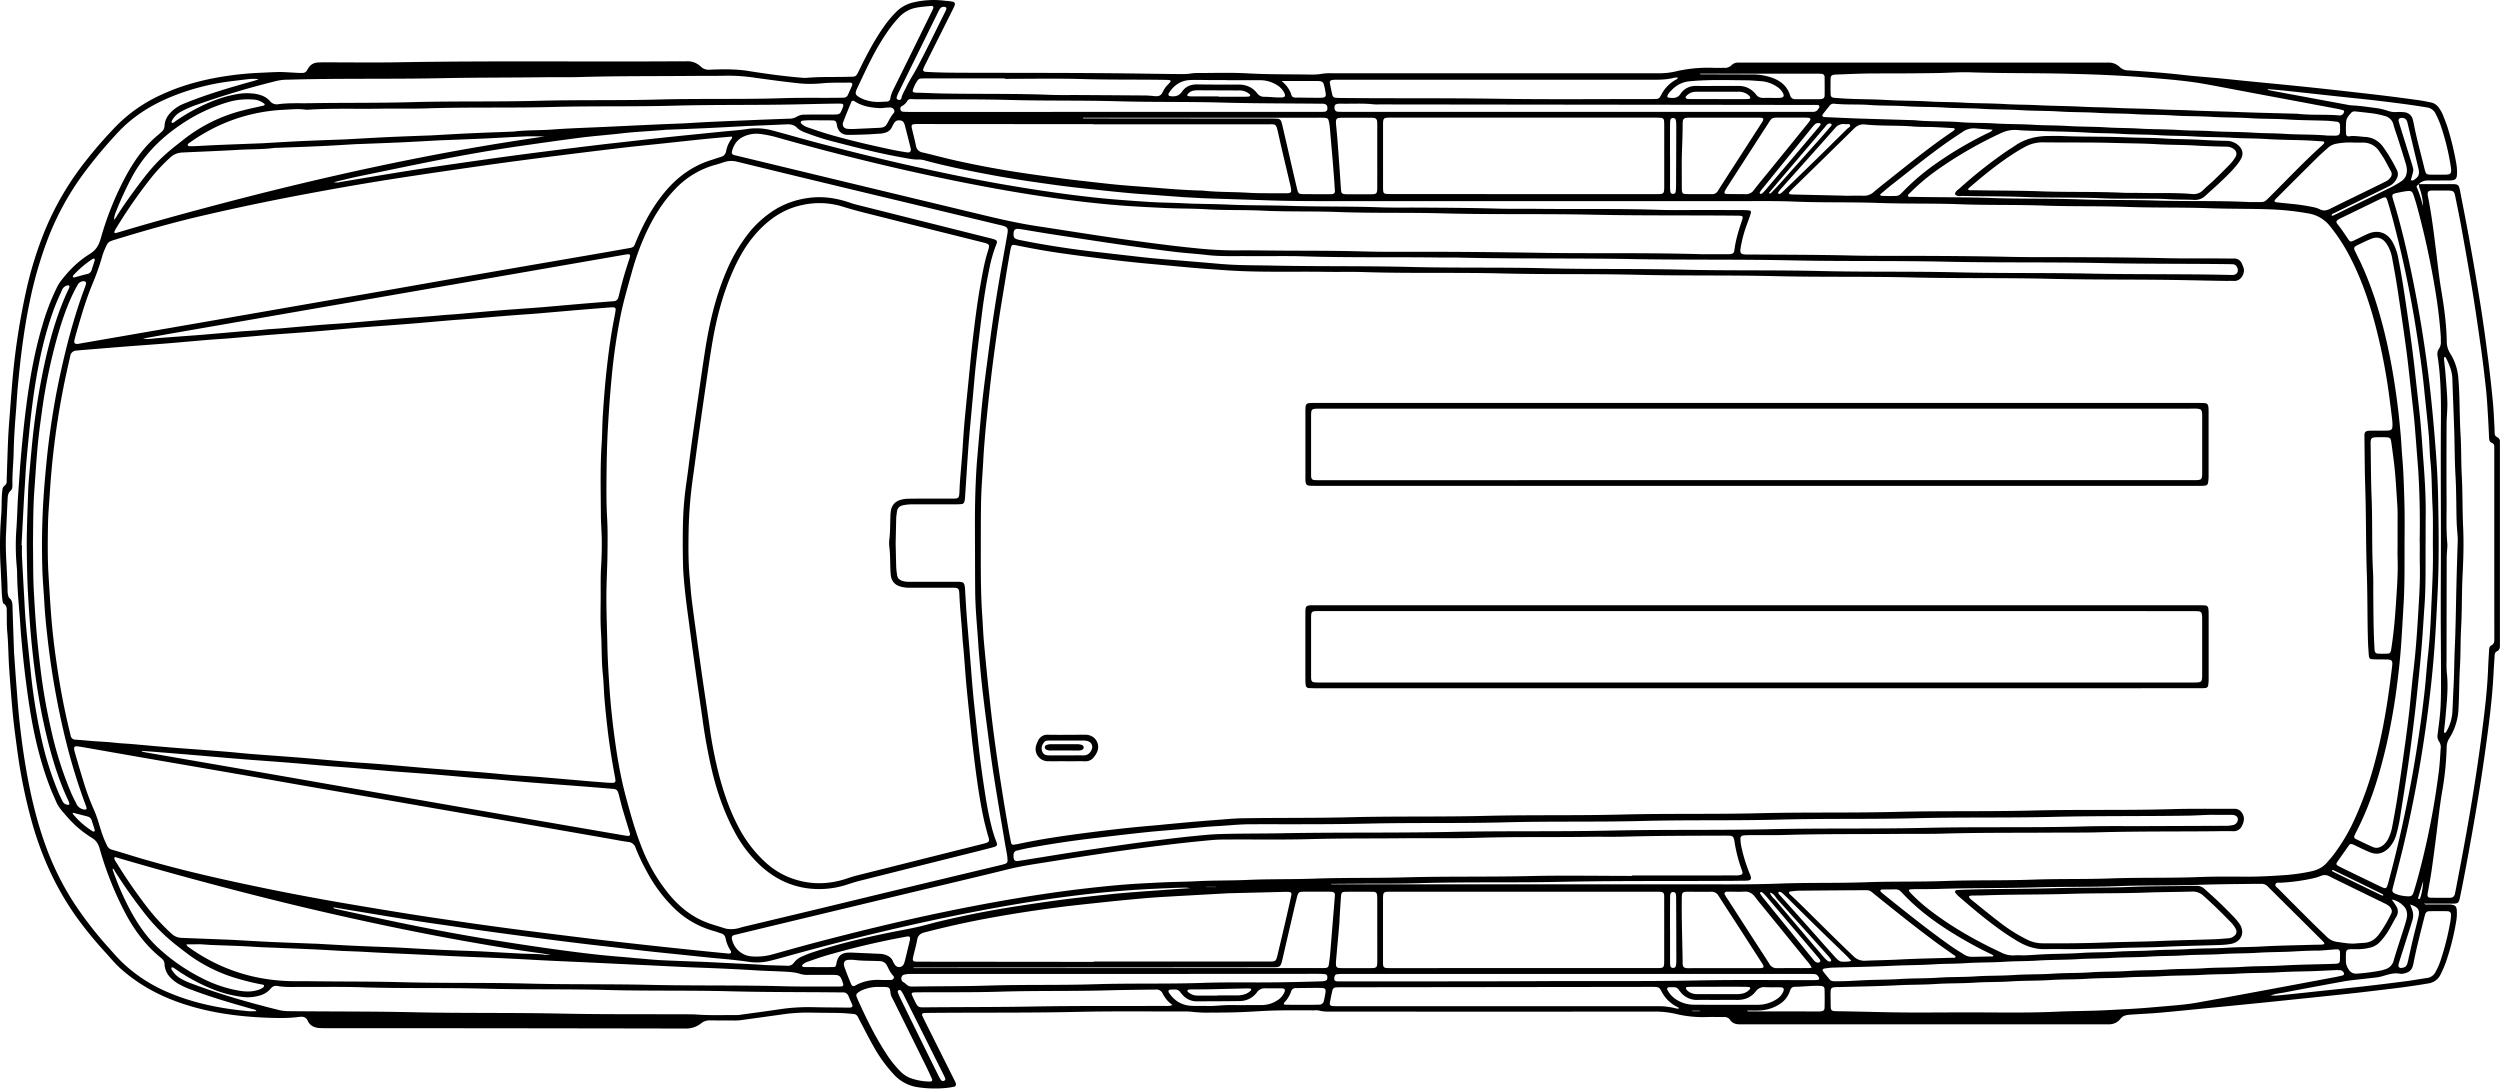 <svg xmlns="http://www.w3.org/2000/svg" viewBox="0 0 1839 800.91"><title>camioneta_cenital</title><g id="Capa_2" data-name="Capa 2"><g id="Capa_1-2" data-name="Capa 1"><path d="M1779.23,135.43c7.84,0,15.68,0,23.52,0,5.65,0,6,.19,7,5.61,2.75,14.13,5.5,28.26,8,42.42q3.85,21.5,7.25,43.05c2,12.8,3.73,25.64,5.37,38.48,1.32,10.31,2.42,20.64,3.42,31,.6,6.2.81,12.44,1.17,18.67.07,1.11.07,2.23.09,3.35,0,1.51.31,2.88,1.89,3.57a3.4,3.4,0,0,1,2,3.5c0,1.28,0,2.56,0,3.84q0,71.52,0,143c0,1,0,1.92,0,2.88,0,1.87-.32,3.46-2.25,4.36-1.55.71-1.59,2.23-1.68,3.7-.23,4-.53,8-.74,12-1,20.31-3.73,40.43-6.55,60.54-3.6,25.67-8,51.19-12.71,76.67-1.6,8.65-3.24,17.29-5,25.91-1.45,7.21-1.21,6.71-8.4,6.73h-18.49c1.07.91,2,.61,2.89.61,4.16,0,8.32,0,12.48,0,1.12,0,2.24,0,3.36,0,4.37.28,5.38,1.26,5.42,5.53a34.78,34.78,0,0,1-.38,6.21,185.33,185.33,0,0,1-7.83,31.14,89.33,89.33,0,0,1-3.64,8.35,11.64,11.64,0,0,1-9.16,6.86c-7.89,1.36-15.8,2.5-23.73,3.48q-14.28,1.75-28.58,3.41c-7.46.85-14.94,1.6-22.41,2.39q-11,1.16-21.95,2.29-11.92,1.24-23.85,2.45l-25.29,2.53-12.41,1.2c-12.89,1.26-25.77,2.58-38.67,3.74-6.21.56-12.44.84-18.66,1.25-1.6.1-3.2.17-4.79.34-2.42.26-4.54.85-6.19,3.06a10.39,10.39,0,0,1-8.41,3.94c-1.44,0-2.88,0-4.32,0H1283.55c-1.28,0-2.56,0-3.84,0-2.88,0-5.4-.75-7.08-3.26a4.88,4.88,0,0,0-4.56-2.09c-4.16,0-8.32-.14-12.47,0a85.48,85.48,0,0,1-23.32-2.4,67.76,67.76,0,0,0-15.69-1.61q-117.6.08-235.2,0c-3.66,0-7.34.25-11-.76a14.68,14.68,0,0,0-3.82-.14c-9.6,0-19.2-.13-28.8.1-8.94.22-17.87,1-26.82,1.26-7,.26-14.07.27-21.11.3a96.34,96.34,0,0,1-12.93-.59,51.86,51.86,0,0,0-6.71-.27c-26.08.06-52.17-.28-78.24.32-36.31.82-72.62.37-108.93.75-1.12,0-2.25,0-3.36.1a1.3,1.3,0,0,0-1.2,2c.57,1.32,1.22,2.61,1.86,3.9l20.82,41.64c.64,1.29,1.3,2.57,1.85,3.9s.06,2.57-1.52,2.84a67.31,67.31,0,0,1-7.6,1,83.85,83.85,0,0,1-18.66-.71,29.49,29.49,0,0,1-16.82-8.46,105,105,0,0,1-16.31-22.45c-3.31-5.84-6.33-11.85-9.47-17.79-.52-1-1-2-1.53-3a3.93,3.93,0,0,0-3.45-2.23c-3.19-.22-6.37-.59-9.56-.67-7.68-.17-15.36-.13-23-.31a132.19,132.19,0,0,0-21.5,1.62q-14.49,2-29,4a36.26,36.26,0,0,1-4.78.2q-8.64,0-17.28-.08a9.65,9.65,0,0,0-6.66,2.1,18,18,0,0,1-12,3.9q-117.36-.23-234.72-.27H239.36c-1.6,0-3.21,0-4.8-.14-3.56-.33-6.62-1.83-8.11-5.16-1.34-3-3.55-3.34-6.27-3-8,1.06-16,.9-24,.59-22-.85-43.62-3.87-64.51-11.22-16-5.65-30.59-13.75-43.26-25.17-3.94-3.55-7.26-7.67-10.81-11.57A285,285,0,0,1,56.2,674.48C41,653.12,30.43,629.61,23.38,604.43a390.68,390.68,0,0,1-10.82-53.57c-1.3-9.66-2.6-19.33-3.46-29Q7.72,506.3,6.69,490.74c-.57-8.62-.54-17.26-1.35-25.87-.45-4.77-.25-9.59-.38-14.39-.06-2.35.39-4.85-2.23-6.4-.53-.31-.75-1.39-.86-2.15a57.38,57.38,0,0,1-.56-5.72C1.06,430.14.81,424.07.5,418a278.21,278.21,0,0,1,.37-38.84c.39-4.45.28-9,.44-13.43.07-1.75.24-3.51.43-5.25a4.16,4.16,0,0,1,1.71-3.29,3.6,3.6,0,0,0,1.46-3.35l0-1c.37-10.39.64-20.78,1.13-31.17.35-7.34,1-14.67,1.53-22q.53-7.18,1.12-14.35a512.47,512.47,0,0,1,10.5-71.12,272,272,0,0,1,14.11-45.3A213,213,0,0,1,63.2,118.23,318.7,318.7,0,0,1,86.29,91.91,110.5,110.5,0,0,1,119,69.53c16.11-7.45,33.15-11.66,50.67-14.06,7.77-1.07,15.57-1.71,23.41-2,5.59-.22,11.17-.69,16.77-.38l10.06.56c.8,0,1.6,0,2.4,0a3.63,3.63,0,0,0,3.57-2,23.75,23.75,0,0,1,1.24-2A8.26,8.26,0,0,1,233.53,46c1.75-.13,3.52-.14,5.28-.14,18.08,0,36.16.26,54.24-.05C362,44.6,431,45.55,499.9,45.09c1.6,0,3.21.07,4.8,0a14.29,14.29,0,0,1,10.94,4,8,8,0,0,0,6.45,2.17c9.57-.37,19.12-.57,28.71,1,13.09,2.07,26.25,3.9,39.49,4.95a16.22,16.22,0,0,0,2.87.07c10.06-.92,20.15-.49,30.22-.77,6.7-.19,6,.49,9-5.63,5.21-10.65,10.71-21.12,17.52-30.85a78.66,78.66,0,0,1,9.5-11.42,25.85,25.85,0,0,1,12.45-6.84A64.2,64.2,0,0,1,694.29.46c2.06.26,4.14.36,6.19.7,1.82.3,2.36,1.41,1.64,3.15-.56,1.33-1.23,2.61-1.87,3.9L680.93,46.85c-.64,1.28-1.25,2.58-1.78,3.92-.4,1,.21,1.86,1.35,2,.63.09,1.28.11,1.91.15,10.23.58,20.46.58,30.7.61,38.72.11,77.44,0,116.15.47,13.27.15,26.55.4,39.82.49a41,41,0,0,0,7.17-.45,28.31,28.31,0,0,1,4.78-.32c12.32,0,24.67-.44,37,.26,15,.85,30.07.62,45.1.85a49.74,49.74,0,0,0,10-.64,39.81,39.81,0,0,1,7.17-.29h211.2c9.28,0,18.56,0,27.84,0a54,54,0,0,0,12.86-1.26,104,104,0,0,1,28.09-2.75c2.71.11,5.44,0,8.16,0a6.53,6.53,0,0,0,5.22-1.9,6.74,6.74,0,0,1,5.25-1.93c1.28,0,2.56,0,3.84,0h264.48c1.12,0,2.24,0,3.36,0a11.38,11.38,0,0,1,8.73,3.3,8.65,8.65,0,0,0,6,2.4c14.05.85,28.07,1.9,42.06,3.51,8.09.94,16.24,1.47,24.35,2.25,8.28.79,16.55,1.67,24.82,2.49,7.79.77,15.59,1.5,23.39,2.27,7.32.73,14.64,1.46,22,2.24q11.44,1.22,22.88,2.5c10.17,1.15,20.34,2.29,30.5,3.53,8.09,1,16.17,2.08,24.25,3.21,2.85.39,5.66,1,8.49,1.56a9.08,9.08,0,0,1,5.85,3.85,23,23,0,0,1,3.1,5.39c1.32,3.44,2.76,6.84,3.79,10.36a213.08,213.08,0,0,1,6.09,25.66,36.75,36.75,0,0,1,.49,7.17c-.13,3.85-1.08,4.8-4.87,5-1.11.05-2.24,0-3.36,0-4.16,0-8.32.11-12.47,0-2.9-.1-5.37.55-7.38,2.69-1.83,1.47-1.91,1.5-1.25,2.92a70.83,70.83,0,0,1,3.37,9.9c.33,1.14.68,2.28,1,3.42a43.5,43.5,0,0,0-2.18-12.13A12.87,12.87,0,0,1,1779.23,135.43ZM245.53,134a9.89,9.89,0,0,0,4.92-.13c16.56-2.75,33.11-5.58,49.69-8.21,13.58-2.16,27.2-4.11,40.81-6.07q19.46-2.81,38.95-5.43c10.78-1.45,21.57-2.8,32.35-4.16q14.28-1.78,28.57-3.49c6.82-.82,13.66-1.56,20.49-2.33,7.46-.84,14.93-1.69,22.4-2.49q10.73-1.15,21.47-2.24l25.28-2.55c6.37-.65,12.79-1,19.08-2a45,45,0,0,1,18.05.92c1.56.36,3.1.8,4.64,1.23,10.49,2.87,20.95,5.86,31.47,8.62,24.75,6.49,49.6,12.61,74.61,18.07,18.75,4.1,37.54,8,56.44,11.33,23.15,4.06,46.38,7.6,69.77,10.15,14,1.52,28,2.5,42.06,3.39,8,.5,16,.49,24,.91,11.18.59,22.38.45,33.57,1,14.86.66,29.74.44,44.61.92,21.9.7,43.83.25,65.73,1.05,9.59.35,19.2.15,28.8.21,19.35.11,38.7.19,58,.75,9.43.27,18.88.06,28.32.17,30.55.36,61.1-.27,91.65.76,10.07.34,20.16.08,30.24.1q15.6,0,31.2.07a32.44,32.44,0,0,1,4.29.3,1.2,1.2,0,0,1,1,1.42,22.49,22.49,0,0,1-.93,3.2c-1.36,3.93-2.92,7.79-4.1,11.78a95.27,95.27,0,0,0-2.57,11.21c-.63,3.81.17,4.6,3.89,4.75h1c25.59.18,51.18.13,76.77.75,15.35.38,30.72.19,46.08.25,23.67.08,47.34.22,71,.74,14.55.32,29.12.17,43.68.22,23.51.08,47,.21,70.53.74,12.79.3,25.6.14,38.4.19,3.84,0,7.68.11,11.52.07a5.92,5.92,0,0,1,5.76,3.55,23.22,23.22,0,0,1,1.41,3.55c1.13,3.76-2,9.61-7,9.37-1.92-.09-3.84,0-5.76,0-10.07-.13-20.14-.37-30.22-.56-33.42-.64-66.85-.17-100.29-1-33.73-.8-67.49-.17-101.24-1-33.42-.79-66.86-.16-100.29-.95-33.74-.8-67.5-.16-101.25-1-33.42-.8-66.86-.14-100.29-1-33.74-.82-67.51.11-101.25-1-9.11-.3-18.24,0-27.36-.16-23.67-.37-47.35.49-71-1q-8.87-.56-17.71-1.23-6.69-.49-13.38-1.1c-5.25-.47-10.5-1-15.76-1.47-8.11-.76-16.24-1.43-24.35-2.31-9.69-1-19.37-2.2-29-3.42q-12.86-1.61-25.67-3.46c-10.45-1.51-20.82-3.44-31.16-5.56-3-.61-3.26-.36-4,2.52-.29,1.24-.5,2.51-.72,3.77-.82,4.73-1.65,9.45-2.42,14.19-2,12.62-4.24,25.23-6.07,37.89-2.32,16-4.5,32-6.23,48-1.36,12.56-2.74,25.1-3.75,37.7-.4,4.94-.77,9.88-1,14.83-.54,9.74-1.37,19.47-1.57,29.21-.3,14.87-.17,29.75-.22,44.63,0,13.28.16,26.55,1.07,39.8.44,6.38.66,12.78,1.23,19.15q1.59,17.67,3.48,35.32c1.31,12.08,2.63,24.16,4.27,36.2q4.54,33.51,10.41,66.82c.56,3.15,1.18,6.29,1.8,9.42a1.72,1.72,0,0,0,2.1,1.48c1.43-.19,2.85-.45,4.25-.76,16.59-3.55,33.38-5.93,50.19-8.11,15.69-2,31.42-3.84,47.2-5.14,4-.33,8-.76,11.93-1.13,5.41-.51,10.82-1,16.24-1.51q10.26-.88,20.55-1.66c5.74-.42,11.48-1,17.23-1.1,26.55-.47,53.1-.09,79.65-.78,33.1-.86,66.22-.16,99.33-1,33.74-.84,67.5-.12,101.25-1,33.42-.84,66.86-.12,100.29-.95,33.74-.85,67.5-.12,101.25-1,33.42-.83,66.86-.12,100.29-1,33.9-.85,67.82,0,101.73-1,14.71-.44,29.43-.21,44.15-.28h2.4a6.38,6.38,0,0,1,5.55,3.22c2,3,1.5,6,0,9.1a6.76,6.76,0,0,1-6.86,4.18c-5.28-.13-10.56,0-15.84.06-27.83.23-55.67,0-83.49.77-10.08.3-20.16.12-30.24.2-28,.22-56-.06-84,.76-9.91.29-19.84.1-29.76.19-28.47.24-56.94-.07-85.41.77-9,.27-17.92.11-26.88.17a38.74,38.74,0,0,0-4.31.2,2.27,2.27,0,0,0-2.24,2.6,31.57,31.57,0,0,0,.56,5.23,118.16,118.16,0,0,0,5.83,19.27c.4,1,.87,2.07,1.19,3.13.55,1.76-.1,2.69-2,2.93a25,25,0,0,1-2.87.15c-2.56,0-5.12.06-7.68.08-42.71.29-85.42-.15-128.13.75-34.7.73-69.42-.07-104.13,1-13.27.4-26.56.22-39.84.31l-23.94.18v.31h3.35q130.06,0,260.15,0c22.07,0,44.14.3,66.21-.53,21.42-.81,42.86-.22,64.29-1,19.18-.71,38.38-.19,57.58-.9,21.41-.78,42.86-.22,64.28-1,19.18-.71,38.38-.2,57.58-.9,21.57-.78,43.18-.16,64.77-1,11.5-.46,23-.36,34.55-.29,9.61.06,19.19-.49,28.76-1.14a140.33,140.33,0,0,0,19-2.7c4.87-1,9.08-3,12.27-6.92,1.31-1.61,2.77-3.1,4-4.74a133.51,133.51,0,0,0,15.35-25.41,263.9,263.9,0,0,0,16-45.16c6-22.47,9.46-45.38,12.21-68.42.56-4.65,0-5.22-4.77-5.28-3.2-.05-6.4,0-9.6-.14-1.88-.08-2.57-.76-2.72-2.68-.31-4-.59-8-.69-12-.44-16.15-.26-32.3-.81-48.46-.73-21.26-.46-42.54-1.17-63.81-.41-12.46-.41-24.95-.6-37.42,0-2.63.64-3.46,3.26-3.71,1.27-.12,2.56-.09,3.84-.1,3,0,6.08.05,9.12,0,3.87-.11,4.49-.78,4.42-4.54,0-1.44-.13-2.88-.3-4.3-.49-4.13-1-8.25-1.56-12.38a434.17,434.17,0,0,0-9.93-53.26c-4.77-18.81-10.95-37.12-20-54.38A132.71,132.71,0,0,0,1714,166.43a25.43,25.43,0,0,0-16.12-9.45,199.14,199.14,0,0,0-28.6-3c-14.55-.5-29.1-.28-43.66-.8-20.61-.75-41.25-.23-61.89-1-20-.73-40-.21-60-.94-20.61-.76-41.26-.2-61.89-1-20-.75-40-.22-60-.95-20.61-.76-41.26-.12-61.89-1-12.62-.52-25.27-.34-37.91-.35q-146.88,0-293.75,0c-18.07,0-36.14.08-54.22-.52q-21.81-.74-43.64-1.4c-6.71-.2-13.41-.68-20.12-1-.47,0-1-.09-1.43-.13l-21-1.55c-5.58-.41-11.17-.74-16.74-1.26q-12.42-1.16-24.81-2.52c-9.54-1-19.09-2-28.59-3.3-15.53-2.11-31-4.34-46.45-7.18-16.84-3.1-33.62-6.43-50.17-10.85a16,16,0,0,0-4.69-.87c-4.38.18-8.58-.79-12.83-1.54-16.39-2.9-32.52-7-48.62-11.17a187.22,187.22,0,0,1-21.06-6.55c-2.69-1-5.53-2-7.56-4.07-2.29-2.31-4.88-2.71-7.87-2.56-9.1.43-18.21.78-27.32,1.17-.16,0-.32,0-.48,0-10.37.54-20.75,1.13-31.13,1.62-9.74.45-19.49.8-29.24,1.19q-.48,0-1,.06C479,96.47,468.63,96.83,458.3,98c-10.64,1.23-21.33,2-31.95,3.35-15.39,2-30.74,4.18-46.08,6.42-19.79,2.89-39.47,6.38-59.08,10.24s-39.18,8-58.75,12C257,131.22,251.59,132.56,245.53,134ZM447.67,575.8c1.41,0,2.54.07,3.65,0a1.47,1.47,0,0,0,1.41-1.62,14.8,14.8,0,0,0-.31-2.37c-2.17-11.63-4.08-23.31-5.45-35.06-.85-7.31-1.62-14.62-2.25-22-.54-6.21-.61-12.46-1.26-18.65-1.1-10.36-.7-20.77-1.37-31.15-.56-8.76-.24-17.59-.22-26.39,0-7.36-.14-14.73.31-22.07.42-6.87.59-13.74.45-20.61-.11-5.6-.59-11.18-.62-16.77-.08-17.44-.58-34.87.54-52.29.47-7.34.44-14.69.92-22,.77-11.65,1.67-23.28,3-34.88,1.39-12.4,3.11-24.74,5.57-37,.34-1.72.65-3.46.85-5.2a1.45,1.45,0,0,0-1.41-1.62,11.23,11.23,0,0,0-2.39,0q-11.47.9-22.94,1.84c-4.62.38-9.24.79-13.86,1.19-5.73.49-11.46,1-17.2,1.48s-11.48.82-17.22,1.26c-4.14.32-8.28.69-12.42,1-6.21.52-12.42,1.07-18.64,1.57-5.42.43-10.84.77-16.26,1.23-9.71.81-19.42,1.72-29.14,2.5-9.88.8-19.77,1.49-29.65,2.23-4.46.34-8.93.69-13.39,1.08-9.39.81-18.78,1.7-28.18,2.45-10,.81-20.09,1.48-30.13,2.24-4.46.34-8.92.75-13.38,1.14-5.73.5-11.46,1-17.2,1.49s-11.48.78-17.22,1.26c-9.71.81-19.42,1.73-29.14,2.52-9.88.79-19.77,1.45-29.65,2.22-11.63.91-23.26,1.88-34.89,2.83-.8.06-1.59.16-2.39.24a4.67,4.67,0,0,0-4.56,4.13c-.66,3.29-1.48,6.55-2.2,9.83a587.55,587.55,0,0,0-11.58,74.84c-.41,4.62-.78,9.24-1.06,13.87-.51,8.3-1.31,16.59-1.47,24.89-.25,12.94-.37,25.89.45,38.85.66,10.37,1.23,20.74,2.09,31.1.83,10,2,20,3.43,30,2.16,15.36,4.85,30.64,8.32,45.77.75,3.27,1.55,6.53,2.33,9.8a3.57,3.57,0,0,0,3.62,3.15c4.15.23,8.29.66,12.43,1,5.74.43,11.5.64,17.21,1.3,4.3.5,8.62.59,12.92,1,9.39.84,18.78,1.71,28.18,2.47,9.88.8,19.77,1.48,29.65,2.23,4.46.34,8.93.69,13.39,1.08,5.41.48,10.81,1.05,16.23,1.48,9.88.78,19.77,1.47,29.65,2.22,4.62.35,9.24.74,13.86,1.13,9.4.81,18.79,1.67,28.19,2.44,5.73.47,11.48.79,17.22,1.22,4.62.34,9.24.73,13.86,1.12,9.4.81,18.79,1.69,28.19,2.45,9.72.78,19.45,1.46,29.17,2.19,4.46.34,8.93.69,13.39,1.08,5.57.49,11.13,1.07,16.71,1.52,5.9.47,11.8.81,17.7,1.25,4.3.32,8.6.7,12.9,1.07q14.58,1.24,29.15,2.5C439.68,575.2,443.83,575.5,447.67,575.8ZM537,683.45a21.13,21.13,0,0,0,6.74-.8c1.68-.53,3.39-1,5.1-1.37Q579.42,674,610,666.65c14.93-3.59,29.84-7.25,44.77-10.83q40.82-9.8,81.64-19.55a32.18,32.18,0,0,0,3.22-.95,2.18,2.18,0,0,0,1.52-2.21,26.81,26.81,0,0,0-.3-3.81c-.46-2.84-1-5.66-1.52-8.5-2.81-16.87-5.75-33.73-8.37-50.63-1.94-12.48-3.5-25-5.15-37.53-1.2-9.2-2.35-18.4-3.38-27.61-.85-7.62-1.52-15.27-2.18-22.91-.49-5.74-.79-11.48-1.24-17.22-.79-10-1.58-20.09-1.67-30.16-.12-14.88-.1-29.75-.17-44.63-.08-15.84.2-31.66,1.25-47.47.06-.8.1-1.6.17-2.39.83-9.72,1.64-19.43,2.52-29.14.7-7.64,1.35-15.29,2.28-22.9,1.67-13.65,3.5-27.27,5.31-40.9,2.12-15.85,4.68-31.63,7.4-47.39,1.58-9.13,3.27-18.25,4.87-27.39.83-4.76.3-5.55-4.29-6.75-.62-.17-1.25-.28-1.88-.43Q702.83,157.7,670.87,150,628.42,139.86,586,129.62q-21.91-5.3-43.81-10.68a17,17,0,0,0-9,.14c-2.14.65-4.24,1.46-6.4,2a64.16,64.16,0,0,0-30.44,18.32c-9.07,9.46-15.81,20.5-21.26,32.32a186.25,186.25,0,0,0-10.29,28.37c-2.94,10.63-6.09,21.22-8.28,32a437.84,437.84,0,0,0-6.45,44.12c-1.24,12.72-2.16,25.48-2.88,38.25-.6,10.69-.86,21.41-1,32.12-.13,11.67-.23,23.33.43,35,.48,8.61.33,17.27.24,25.9-.09,8-.51,16-.7,24-.33,14.24.32,28.46.61,42.69.2,9.92.76,19.82,1.41,29.7q1.15,17.46,3.4,34.83c2.11,16.52,4.82,32.89,9.23,49,3.21,11.72,6.44,23.44,10.89,34.75a127.34,127.34,0,0,0,21.22,36.3c6.7,7.89,14.53,14.4,24.09,18.63,5.28,2.34,10.87,3.79,16.34,5.56A14.62,14.62,0,0,0,537,683.45Zm-.68,18a2.31,2.31,0,0,0,1.24-.42c.51-.47.19-1.22-.16-1.75a27,27,0,0,1-3.74-9.29,4.27,4.27,0,0,0-3.09-3.35c-2-.62-3.93-1.36-5.93-1.92a67.55,67.55,0,0,1-29.11-17,109.78,109.78,0,0,1-19.43-26.06,156,156,0,0,1-8.64-18.19,6,6,0,0,0-5.32-4.13c-4.75-.63-9.45-1.59-14.18-2.41q-25.51-4.47-51-8.92-29.76-5.18-59.53-10.31l-56.7-9.87q-29.53-5.11-59.07-10.22c-17-3-34-6-51-8.93q-26.7-4.63-53.4-9.22-28.35-4.93-56.69-9.92c-1.26-.22-2.53-.4-3.8-.54-1.91-.2-2.57.57-2.16,2.58.22,1.09.52,2.18.83,3.25,1.9,6.44,3.74,12.9,5.75,19.31a177.85,177.85,0,0,0,7.36,20.28A89.5,89.5,0,0,1,73,606.63c.9,3.07,1.88,6.11,3,9.12.76,2.1,1.77,4.1,2.68,6.15a5.6,5.6,0,0,0,3.92,3.21c4.15,1.17,8.28,2.44,12.4,3.72,28.6,8.82,57.69,15.69,87,21.89q37.07,7.88,74.42,14.21,23.4,4,46.85,7.72c14.68,2.31,29.39,4.44,44.1,6.57,10,1.44,20,2.79,29.93,4.11,11.25,1.48,22.51,2.88,33.77,4.29,9.35,1.17,18.71,2.34,28.07,3.44s18.74,2.15,28.11,3.19q12.15,1.37,24.31,2.66,10.73,1.15,21.45,2.25C520.54,699.94,528.18,700.68,536.35,701.48Zm2-601c-6.56.6-13.22,1.14-19.87,1.82-11,1.12-21.93,2.32-32.9,3.49-10,1.06-20,2-30,3.22q-26,3.08-51.89,6.39c-16.49,2.11-33,4.28-49.44,6.63-22.63,3.24-45.26,6.51-67.85,10.07-21.63,3.41-43.21,7.25-64.74,11.3q-35.37,6.66-70.43,14.76c-22.3,5.13-44.32,11.31-66.18,18.05-5.47,1.68-5.5,1.68-7.79,6.82-.52,1.17-1,2.37-1.4,3.58-.37,1-.69,2.12-1,3.2a184.94,184.94,0,0,1-6.56,18.51c-4.48,10.62-7.8,21.66-11,32.72-.86,2.92-1.69,5.84-2.43,8.79-.67,2.69.18,3.53,3,3.11.32,0,.63-.14.94-.2L149.41,237,237.8,221.6c15.44-2.67,30.89-5.29,46.33-8,17.33-3,34.64-6.11,52-9.13q35-6.11,70-12.12c17.8-3.08,35.62-6.09,53.41-9.26,7.63-1.36,6.12-.38,9.1-7.33,5.45-12.7,12.07-24.71,21.07-35.31s20.12-18.65,33.7-22.8c2.14-.65,4.23-1.47,6.39-2.06,2.36-.65,3.86-1.81,4.33-4.45a21.58,21.58,0,0,1,4.09-9.12A1.31,1.31,0,0,0,538.31,100.49Zm662.27,543.83V644h47.51q13.92,0,27.83-.06a12.9,12.9,0,0,0,4.75-.47,1.51,1.51,0,0,0,1.07-1.87c-.18-.77-.46-1.52-.71-2.28a107.9,107.9,0,0,1-5.17-20.43,11,11,0,0,0-.41-1.87,2.84,2.84,0,0,0-2.76-2.25c-1.43-.07-2.87-.08-4.31-.08-24.15.1-48.29.06-72.43.72-9.76.27-19.52,0-29.27.18-26.55.34-53.09-.12-79.64.7-18.22.56-36.46.16-54.7.33-22.7.23-45.41,0-68.11.62-19.66.56-39.35.21-59,.3-4.32,0-8.66,0-13,.34-11,1-22,2.14-32.9,3.47q-20,2.41-39.93,5.26c-16,2.31-31.93,4.8-47.87,7.35-9.94,1.59-19.9,3-29.71,5.41-25.14,6.24-50.37,12.1-75.56,18.13L564.14,682l-23.77,5.75c-1.77.43-2.32,1.33-1.94,3.15.06.31.16.62.25.93A16,16,0,0,0,553,703.53a44,44,0,0,0,16.12-1.74c10.78-3,21.55-6.06,32.38-8.89,30.79-8.07,61.7-15.61,92.86-22.06,25.21-5.22,50.53-9.85,76-13.61q26.36-3.87,52.85-6.21c10.67-.94,21.37-1.44,32.07-1.95,8.46-.41,16.94-.41,25.4-.87,12.29-.65,24.62-.38,36.93-.93,16.44-.75,32.92-.35,49.39-.95,22.21-.8,44.45-.32,66.68-.94,31.32-.86,62.68-.22,94-1C1152,643.87,1176.27,644.32,1200.58,644.32Zm53-457.27H1269c1.12,0,2.25,0,3.36-.05,2.38-.17,3.19-.76,3.49-3.14.92-7.35,3.09-14.37,5.46-21.34,1.16-3.42.86-3.75-2.87-3.84h-1c-35.19-.34-70.37.05-105.56-.7-36.93-.79-73.89,0-110.83-1-25.74-.71-51.49,0-77.24-1-18.37-.69-36.78-.07-55.16-1-13.73-.66-27.5-.14-41.25-1-10-.61-20.13-.44-30.2-.93-11.5-.56-23-1.07-34.47-2-13.23-1.06-26.41-2.53-39.56-4.26-18.24-2.39-36.39-5.35-54.47-8.67-24.07-4.42-48-9.48-71.84-15q-42.52-9.89-84.54-21.8a85.26,85.26,0,0,0-13.6-2.8A22.11,22.11,0,0,0,547,100.48c-4.69,2.1-7.33,6-8.58,10.92a2,2,0,0,0,1.44,2.62c.61.2,1.25.3,1.87.45q40.1,9.68,80.21,19.36,50.13,12.07,100.28,24.11c13.53,3.27,27.07,6.35,40.85,8.43,23.08,3.49,46.11,7.28,69.24,10.42,15.53,2.11,31.05,4.19,46.65,5.72a281,281,0,0,0,31.1,1.69c7.36-.1,14.72,0,22.08.07,23.19.27,46.37,0,69.56.66,18.54.54,37.11.22,55.67.29q36.95.12,73.88.72c21.43.38,42.87.28,64.3.32C1214.91,186.29,1234.25,186.45,1253.6,187.05Zm-1065,556.77c-.65-1.21-1.68-1.17-2.56-1.41-15.09-4.26-30.15-8.6-44.82-14.16a60,60,0,0,1-10.46-4.79c-5.38-3.34-9.45-7.7-9.74-14.48-.1-2.2-1.49-3.42-3-4.65-10.68-8.75-18.8-19.55-25.32-31.64A244.78,244.78,0,0,1,73.3,624.22c-1-3.41-2.45-5.9-5.62-7.83a78.48,78.48,0,0,1-18.55-15.83c-2.91-3.37-6.06-6.61-7.83-10.83-1.24-3-2.61-5.85-3.79-8.82-8.12-20.49-12.94-41.83-16.21-63.55C20,508.67,18.88,500,17.85,491.21c-.89-7.61-1.59-15.26-2.27-22.9-.49-5.57-.77-11.17-1.23-16.74-.82-9.72-1.6-19.44-1.76-29.2,0-1.76-.08-3.52-.25-5.27a170.14,170.14,0,0,1-.26-28.28c.59-8.46.72-16.93,1.31-25.38.74-10.69,1.42-21.38,2.39-32,1.19-13,2.59-26.09,4.39-39.08,2.48-17.76,5.75-35.35,10.88-52.56A168.45,168.45,0,0,1,41.8,211.55a28.7,28.7,0,0,1,2.42-4.12c6.09-8.15,13.2-15.33,21.86-20.64,4.5-2.76,6.6-6.4,8-11.25A226.1,226.1,0,0,1,92.23,130.2c6.33-11.78,13.88-22.63,24.37-31.18.74-.6,1.4-1.31,2.14-1.92a6.1,6.1,0,0,0,2.3-4.55c.25-5.19,3.15-8.94,7-12.09a26.71,26.71,0,0,1,7-4.12c2.37-1,4.75-1.92,7.14-2.82,14.82-5.62,30-10,45.29-14.24.95-.27,1.87-.64,2.81-1a26.24,26.24,0,0,0-6.84-.12c-4.3.44-8.58,1-12.86,1.52a172.22,172.22,0,0,0-45.81,12C110.14,77.84,97,86.25,86.23,98a340.82,340.82,0,0,0-26,31.37,206,206,0,0,0-24,43.63,295,295,0,0,0-14.51,49.67c-2.33,11.12-4.07,22.34-5.56,33.59C14.94,265.65,14,275,13.09,284.42c-.56,5.73-.81,11.48-1.27,17.22-.83,10.2-1.56,20.4-1.76,30.64-.15,8.15-1.11,16.27-.91,24.44A7.16,7.16,0,0,1,9,358.63a4.12,4.12,0,0,1-.92,2.13c-2.38,1.81-2.36,4.45-2.5,7-.45,8.14-.71,16.29-1.13,24.43-.73,14.26,1,28.45,1.12,42.68a13,13,0,0,0,.38,2.84,4,4,0,0,0,.9,2.17c2.37,1.83,2.28,4.36,2.36,6.94.33,10.7.71,21.41,1.08,32.12,0,.64.06,1.27.11,1.91.53,7.5,1,15,1.61,22.48.7,8.93,1.31,17.86,2.27,26.76,1.2,11.12,2.66,22.22,4.52,33.26,3.31,19.75,7.74,39.22,14.54,58.09a206.7,206.7,0,0,0,21.44,43.34A276.62,276.62,0,0,0,80.08,697.3c3.4,3.81,6.75,7.71,10.46,11.22a111.63,111.63,0,0,0,32.84,21.31c19,8.19,39,12.11,59.52,14C184.74,744,186.61,743.82,188.58,743.82Zm932-31.65H1218c6.15,0,6.17,0,6.18-6.07q0-22.08,0-44.15c0-1,0-1.93,0-2.88-.18-2.25-.76-2.87-2.88-3-1.11-.09-2.24-.07-3.36-.07H1023.51c-6.13,0-6.15,0-6.16,6.09q0,22.08,0,44.16c0,1,0,1.92,0,2.87.16,2.28.71,2.89,2.85,3,1.6.1,3.2.06,4.8.06Zm0-569.33h97.35c6.25,0,6.27,0,6.27-6.45q0-21.58,0-43.16c0-1.44,0-2.88-.15-4.31a2.21,2.21,0,0,0-2.15-2.18c-1.75-.14-3.51-.18-5.26-.18H1024.79c-1.12,0-2.24,0-3.35,0-3.4.14-3.92.65-4.07,3.87,0,.48,0,1,0,1.44q0,23,0,46a21.15,21.15,0,0,0,.15,2.87,2,2,0,0,0,1.87,1.88c1.59.14,3.19.16,4.79.16Zm714.19,257.37q0-33.6,0-67.19c0-1.44,0-2.88,0-4.32,0-1.18-.33-2.3-1.53-2.75-1.81-.69-2.21-2.09-2.29-3.81-.26-5.75-.52-11.5-.87-17.24-.37-5.9-.68-11.82-1.3-17.7-1.06-9.85-2.2-19.7-3.57-29.51-2-14.09-4-28.18-6.27-42.22-2.59-15.94-5.44-31.84-8.29-47.73-1.38-7.72-3-15.39-4.54-23.07-.81-4-1.35-4.38-5.47-4.46-3.84-.07-7.68,0-11.52,0-2.83,0-3.84.79-3.15,4.22,2.83,14,4.47,28.1,6.22,42.22,1.06,8.56,2,17.14,3.39,25.67,2.17,12.92,4.06,25.91,4.24,39.06a16.64,16.64,0,0,0,2.51,8.61,39.55,39.55,0,0,1,5.91,17.09c.39,4.45.65,8.93.81,13.4.33,9.75.35,19.5.93,29.25.6,10,.34,20.13.89,30.2.68,12.61.43,25.26,1,37.89.54,11.81.19,23.65-.42,35.48-.65,12.77-.34,25.58-1.06,38.37-.54,9.57-.29,19.17-.86,28.76-.61,10.21-.51,20.46-1.07,30.68a44.11,44.11,0,0,1-6.59,21.76,12.22,12.22,0,0,0-2.11,6.71,218.49,218.49,0,0,1-3.44,33.37c-1.79,10.73-2.92,21.54-4.3,32.32-1.09,8.56-2.18,17.12-3.43,25.66-.81,5.54-1.9,11-2.84,16.55-.32,1.93.28,2.87,2.13,2.91,4.8.1,9.6.07,14.4.05a3.28,3.28,0,0,0,3.48-2.69c.27-1.08.49-2.18.7-3.28q1.84-9.66,3.68-19.32c5.92-31.27,11.25-62.63,15.31-94.2,2.1-16.33,4.16-32.67,4.78-49.15.17-4.47.48-8.93.72-13.4.07-1.48.21-2.91,1.75-3.67s2.13-2.25,2.1-4c0-1.43,0-2.87,0-4.31ZM804.63,707.55v-.23H931.74c1,0,1.92,0,2.88,0,3.6-.12,3.93-.39,4.92-3.93.12-.46.23-.93.34-1.4,1.87-7.93,3.76-15.86,5.6-23.8,1.45-6.23,2.87-12.46,4.22-18.71.64-2.92.23-3.35-2.76-3.43-.64,0-1.28,0-1.91,0l-39.79,1c-.32,0-.64,0-1,0l-29.19,1.62c-7.18.4-14.36.78-21.53,1.23q-6.7.42-13.38,1c-8.59.8-17.18,1.59-25.76,2.51-12.55,1.34-25.12,2.59-37.63,4.23-22.5,3-44.9,6.56-67.12,11.26-9.85,2.08-19.64,4.43-29.4,6.93-3.16.81-5,2.26-5.58,5.59-.69,3.92-1.82,7.78-2.74,11.66-.15.62-.27,1.25-.36,1.88-.22,1.68.29,2.31,2.09,2.4,1.6.09,3.2.06,4.8.06Zm-.3-616.08v-.14h-9.12l-120-.1a24.84,24.84,0,0,0-3.34.19,1.43,1.43,0,0,0-1.28,1.71,15.1,15.1,0,0,0,.33,1.88c.95,4,2,8.07,2.84,12.15a5.81,5.81,0,0,0,4.94,5c7.79,1.8,15.5,3.94,23.3,5.69q25.05,5.63,50.44,9.41c10.12,1.51,20.26,2.88,30.4,4.22,6.18.82,12.38,1.49,18.58,2.18,7.46.84,14.93,1.73,22.41,2.4,9.55.85,19.12,1.45,28.68,2.24,10.2.84,20.4,1.59,30.63,1.87.8,0,1.61,0,2.4.12,10.67,1.13,21.4.81,32.1,1.47,8.77.55,17.59.32,26.38.41,6.39.07,6.47-.06,5-6.51-2.92-12.46-5.94-24.89-8.7-37.38-1.7-7.68-1.69-6.83-8.32-6.83Q868.16,91.45,804.33,91.47ZM137.08,694.68a4.42,4.42,0,0,0,2.18,2.4c23,16.35,48.67,24.42,76.84,24.69,3.2,0,6.4,0,9.6,0,23.49.34,47,.12,70.5.75,30.68.82,61.39.18,92.09,1,29.89.78,59.79.25,89.69.94,32.45.74,64.92.15,97.37,1,13.1.37,26.22.19,39.34.25,1.43,0,2.87,0,4.31-.12a1.29,1.29,0,0,0,1.28-1.62,12.89,12.89,0,0,0-.41-1.38c-1.8-5.05-2.27-5.42-7.57-5.46-5.75,0-11.51,0-17.27,0a19.17,19.17,0,0,1-6.18-.65c-4.15-1.4-8.48-1.56-12.77-1.79-6.87-.37-13.73-.49-20.6-.93-14-.88-28.09-1.48-42.15-2-13.09-.47-26.18-1.24-39.27-1.84-14.05-.63-28.1-1.31-42.15-2-13.57-.62-27.14-1.17-40.71-1.93q-20.82-1.18-41.66-1.95c-13.58-.5-27.14-1.23-40.71-1.87-13.73-.64-27.47-1.17-41.19-2-6.7-.39-13.41-.47-20.12-.89-14-.9-28.09-1.41-42.14-2-6.39-.28-12.78-.42-19.16-.85-10.21-.68-20.44-.87-30.67-1.3-2.87-.12-5.73-.44-8.61-.52C143.77,694.61,140.59,694.68,137.08,694.68ZM603,84.24h0c3.51,0,7,0,10.55,0,4.14-.06,4.43-.29,6-4.16.23-.59.48-1.19.66-1.8.37-1.19-.07-1.94-1.25-2s-2.55-.07-3.83-.06c-9.11.12-18.22.33-27.33.53-30.85.7-61.72.14-92.58,1-29.57.81-59.16.14-88.74.94-30.53.84-61.08,0-91.62,1-11.66.39-23.35.08-35,.26-17.58.29-35.18-.38-52.76.72a11.93,11.93,0,0,1-2.39,0c-5.27-.76-10.51-.2-15.78.08a127.76,127.76,0,0,0-47.28,11.36,134.16,134.16,0,0,0-22.37,13c-.61.44-1.49.88-1.06,1.85.29.65,1.06.6,1.69.6,1.12,0,2.24,0,3.36-.05,5.74-.28,11.49-.62,17.23-.86,10.71-.45,21.41-.84,32.11-1.25l1.44-.08c9.26-.52,18.51-1.11,27.77-1.54,10.69-.49,21.4-.84,32.1-1.25l1.44-.08c9.89-.53,19.79-1.13,29.68-1.59,10.22-.47,20.45-.82,30.67-1.23l1,0c9.57-.53,19.15-1.12,28.72-1.56,10.54-.49,21.09-.84,31.63-1.25a7.73,7.73,0,0,0,1-.06c9.22-1.18,18.52-.75,27.77-1.46,13.38-1,26.82-1.35,40.23-2,13.73-.64,27.46-1.31,41.19-1.92,6.71-.3,13.41-.45,20.12-.88,14-.89,28.1-1.4,42.15-2,10.22-.45,20.45-.83,30.67-1.2a11,11,0,0,0,6-1.48,10.43,10.43,0,0,1,6-1.48C595.65,84.26,599.33,84.24,603,84.24ZM126.29,711.5a2,2,0,0,0,.39,2.35,18.42,18.42,0,0,0,6.59,6.18,48.48,48.48,0,0,0,6.06,2.85c21.55,8.26,43.67,14.63,66,20.13a33,33,0,0,0,7.61.8c30.23.35,60.46.11,90.69.79,36.3.82,72.61.23,108.92,1,31.83.65,63.67.38,95.51.53,1.6,0,3.2.09,4.79.2,9.91.69,19.83.29,29.74.35a11.36,11.36,0,0,0,1.43-.15c9.35-1.29,18.7-2.52,28-3.9A144.63,144.63,0,0,1,597,740.86c8.16.19,16.32.21,24.48.31,1.28,0,2.56,0,3.84,0,1.5-.08,2.08-.89,1.55-2.2-.78-1.93-1.77-3.77-2.48-5.72-.82-2.26-2.27-3.39-4.68-3.23-.48,0-1,0-1.44,0-27-.3-54.06-.11-81.09-.83-30.22-.79-60.46-.14-90.69-.95s-60.46-.18-90.68-1c-29.9-.78-59.82,0-89.73-1-15.19-.48-30.4-.17-45.59-.25-5.44,0-10.89.28-16.28-.68a4.93,4.93,0,0,0-5.07,1.89,16,16,0,0,1-8.46,5.2,30.32,30.32,0,0,1-11.87,1,88.34,88.34,0,0,1-21.36-5.33,137.43,137.43,0,0,1-27.09-14.34C129,712.9,127.92,711.69,126.29,711.5Zm.12-621.15c1.28.26,2-.74,2.88-1.34a137.51,137.51,0,0,1,15.62-9.39c8.86-4.53,18-8.25,27.88-10.08A41.81,41.81,0,0,1,188,69.05c4,.74,7.83,2.1,10.52,5.27a6.45,6.45,0,0,0,6.38,2.3c7.65-1,15.33-.57,23-.7,24.95-.43,49.89-.08,74.85-.77,31-.87,62-.17,93.07-1,29.42-.79,58.86-.14,88.28-.94,30.7-.83,61.42,0,92.12-1,12.15-.4,24.32-.18,36.47-.25,2.56,0,5.12-.07,7.68-.1a3.43,3.43,0,0,0,3.4-2.18c1-2.2,2-4.37,2.91-6.59.66-1.59.12-2.37-1.78-2.33-6.56.12-13.12-.11-19.66.46a87.14,87.14,0,0,1-16.78.16c-10.81-1.14-21.58-2.6-32.35-4.09a135.59,135.59,0,0,0-21.49-1.61c-9.12.21-18.24.11-27.36.18-26.39.23-52.78,0-79.16.77-9.43.3-18.88.09-28.31.2-24.95.29-49.9.17-74.85.68-37.74.78-75.49,0-113.23,1.11a35.56,35.56,0,0,0-7.62.76,611.47,611.47,0,0,0-59.29,17.68A75.07,75.07,0,0,0,133.4,82a16.42,16.42,0,0,0-6.58,6.14C126.45,88.8,125.94,89.49,126.41,90.35ZM1445,744.72c22.55-.06,45.1.53,67.64-.51,12-.56,24-.45,36-1.08,10.69-.56,21.39-1,32.07-1.92,4.45-.39,8.92-.75,13.37-1.14,7.33-.63,14.67-1.22,21.91-2.51q20.77-3.7,41.53-7.57,30.18-5.6,60.35-11.27c1.88-.35,3.75-.78,5.61-1.25a1.37,1.37,0,0,0,.56-2,3.33,3.33,0,0,0-2.67-1.79c-1.12-.06-2.24-.11-3.36-.06-5.11.22-10.22.52-15.33.71-8.78.32-17.57.29-26.36.85-9.89.62-19.82.38-29.72,1-8.61.56-17.26.35-25.89.88-10.36.64-20.77.41-31.16,1.07-8.45.54-16.93.31-25.4.87-9.73.64-19.49.37-29.24,1-8.93.58-17.89.34-26.84.92-9.57.62-19.18.36-28.76,1-8.93.59-17.9.33-26.85.92-9.56.63-19.17.37-28.76,1-9.25.61-18.53.44-27.8.93-14.37.76-28.77.91-43.15,1.32-1,0-1.92,0-2.88.09-2.53.18-3.14.73-3.26,3.14-.1,1.92-.06,3.84,0,5.76,0,2.08,0,4.16.11,6.23.09,1.6.81,2.23,2.42,2.44a17.64,17.64,0,0,0,1.92.1c12.79.17,25.58.52,38.37.77C1407.89,745,1426.45,744.72,1445,744.72Zm3.55-691.54c-7.84-.2-15.66.43-23.49.56-15.2.24-30.4.28-45.59.28-9.44,0-18.87.45-28.29.81-.64,0-1.29,0-1.92.12-1.85.25-2.61.91-2.65,2.77q-.15,5.76,0,11.52c.05,1.84.8,2.55,2.71,2.7,4.14.33,8.29.64,12.44.79,8.79.31,17.58.3,26.37.84,10.21.63,20.46.42,30.68,1.06,8.29.52,16.62.35,24.93.85,10.37.63,20.78.42,31.16,1.07,8.13.51,16.3.4,24.45.84,10.69.56,21.42.53,32.12,1.11,7.82.42,15.66.39,23.49.8,11,.57,22,.53,33.08,1.13,7.82.42,15.66.41,23.49.79,11.17.54,22.37.69,33.56,1.14,14.54.59,29.09.87,43.64,1.29.63,0,1.28,0,1.91.11,10,1.13,20.15.24,30.2,1.15a3.19,3.19,0,0,0,3.33-2.24c.28-.64.19-1.37-.54-1.57A46.47,46.47,0,0,0,1719,80q-27.57-5.19-55.16-10.34c-13.52-2.53-27-5.11-40.55-7.62-14.8-2.75-29.81-3.78-44.77-5.07-9.56-.81-19.14-1.31-28.72-1.77-9.27-.45-18.54-.69-27.81-.93C1497.5,53.65,1473,54,1448.56,53.18ZM405,702.42c-2.74-.47-4.78-.89-6.83-1.16-17.28-2.26-34.47-5.16-51.63-8.17-23.63-4.15-47.15-8.82-70.61-13.83q-45.29-9.66-90.14-21.12-50-12.71-99.49-27.2c-.71-.21-1.47-.76-2.26,0,.07,1.68,1.2,2.9,2,4.24a367.18,367.18,0,0,0,23.54,33.86,155.8,155.8,0,0,0,16.33,17.54,11.24,11.24,0,0,0,7.72,3.32l2.88.11,32.59,1.26,1.44.07c9.58.53,19.15,1.11,28.73,1.56,10.54.48,21.09.84,31.63,1.26l1,0c9.58.52,19.15,1.11,28.73,1.56,10.54.49,21.09.84,31.63,1.26l1.44.08c9.58.52,19.15,1.11,28.73,1.55,10.7.49,21.41.84,32.11,1.26l1.44.09c9.42.51,18.83,1.08,28.25,1.53,5.43.26,10.88.08,16.29.81A38.21,38.21,0,0,0,405,702.42Zm-4.4-602.08c-5.41,0-9.68-.16-13.93,0-10.06.44-20.1,1.1-30.16,1.56s-20.12.82-30.19,1.22l-.95,0c-10.06.54-20.11,1.14-30.16,1.6-10.38.48-20.77.83-31.15,1.24l-1,0c-9.09.52-18.18,1.11-27.28,1.53-10.86.51-21.72.86-32.59,1.27-.47,0-1,0-1.43.07-8.9,1.16-17.88.87-26.81,1.41-13.56.83-27.14,1.28-40.71,1.94a13.65,13.65,0,0,0-9.36,4,136.35,136.35,0,0,0-12.86,13.57A368.27,368.27,0,0,0,85.37,168a13.14,13.14,0,0,0-1.24,2.56.69.69,0,0,0,.83.87c1.24-.25,2.47-.6,3.69-1,26.21-7.82,52.58-15,79-21.91,51.06-13.33,102.44-25.24,154.3-35.07q29-5.49,58.12-10C386.56,102.45,393,101.49,400.59,100.34ZM1629.52,599.41c-6.4-.16-12.78.47-19.17.57-33.43.53-66.86.1-100.28.92-33.74.82-67.5.13-101.24,1-33.42.82-66.86.12-100.29,1s-66.85.13-100.28,1-67.17.11-100.76,1-67.17.16-100.76.93c-28.78.66-57.59.44-86.38.48-7.06,0-14.06.67-21.07,1.15-4.78.32-9.58.52-14.36,1q-8.34.79-16.71,1.52c-8.6.76-17.21,1.36-25.8,2.27-12.87,1.36-25.73,2.9-38.59,4.42q-23.58,2.78-46.94,7.08c-3,.55-5.95,1.25-8.9,1.95a3,3,0,0,0-2.41,3.16,17.58,17.58,0,0,0,0,1.92c.2,2,1.17,2.86,3.21,2.57,4.43-.65,8.85-1.4,13.27-2.1,10.89-1.74,21.78-3.54,32.68-5.2q18.5-2.8,37-5.4c8.71-1.22,17.44-2.29,26.16-3.36,6.67-.82,13.34-1.6,20-2.25,6.2-.61,12.41-1.27,18.64-1.48,15.5-.5,31-.32,46.53-.62,41.57-.79,83.17-.13,124.75-1,39.66-.83,79.34-.09,119-1,38.69-.84,77.41-.11,116.12-1,38.37-.83,76.77-.1,115.15-1,38.06-.85,76.14.05,114.2-1,15.19-.42,30.4-.19,45.6-.25l58.55-.22a24.75,24.75,0,0,0,6.19-.57,4.34,4.34,0,0,0,3.52-4.46c-.17-1.83-1.63-2.93-4.24-3C1637.84,599.36,1633.68,599.41,1629.52,599.41Zm10.8-397.16c.8,0,1.61.07,2.4,0,2.85-.3,4.15-2.52,3.08-5.15a3.73,3.73,0,0,0-3.55-2.73c-1,0-1.92-.05-2.88-.06-31-.39-62-.12-93.08-.8-38.22-.84-76.46-.15-114.69-1s-76.45-.16-114.68-1c-38.86-.82-77.73-.25-116.6-.94-42.38-.77-84.78-.07-127.16-1.08-5.12-.12-10.24,0-15.36-.07-32.46-.41-64.94.18-97.41-.82-14.22-.44-28.47-.06-42.71-.2-10.07-.1-20.15.35-30.2-.85-7.93-.94-15.93-1.37-23.86-2.35q-20-2.46-39.93-5.34c-16.61-2.4-33.21-5-49.8-7.51-7.9-1.22-15.77-2.62-23.67-3.86-3.57-.56-4.75.56-4.65,4.09.06,2.06.62,2.84,2.63,3.48a24.23,24.23,0,0,0,2.8.66c4.55.88,9.1,1.8,13.67,2.59,13.86,2.41,27.78,4.46,41.77,6,12.86,1.45,25.72,3,38.59,4.37,8.91.92,17.84,1.52,26.76,2.26l13.87,1.15c6.05.5,12.09,1.13,18.16,1.49,11,.65,22.06.56,33.08.8,33.58.7,67.18.16,100.77,1s67.49.13,101.24,1c33.1.81,66.21.16,99.32,1,33.74.81,67.5.17,101.25,1,33.41.79,66.85.16,100.28.95,33.74.8,67.49.24,101.24,1C1574.1,201.93,1607.22,201.46,1640.32,202.25ZM1780,399.06h-.09c0-.64,0-1.28,0-1.92.31-16.79,0-33.57-1-50.34,0-.79-.1-1.59-.17-2.39q-.81-10.52-1.63-21c-.41-5.09-.76-10.2-1.27-15.28-.78-7.63-1.65-15.25-2.52-22.88-1.06-9.36-2-18.75-3.27-28.09-2-14.88-4.2-29.75-6.45-44.6-1.12-7.43-2.48-14.82-3.85-22.2a27.82,27.82,0,0,0-4.25-11.12c-2.92-4.16-6.63-5.44-11.27-3.56-3.55,1.44-7,3.13-10.44,4.85-2.28,1.14-2.5,1.9-1.41,4.2,1.7,3.62,3.59,7.15,5.22,10.79,8.53,19.06,14.37,39,18.8,59.33,3.17,14.54,5.53,29.21,7.37,44,.85,6.82,1.52,13.66,2.13,20.5.51,5.73.74,11.48,1.22,17.22.93,11,1.23,22,1.55,33,.23,8.3.2,16.63.14,24.94-.13,16.62.24,33.25-.73,49.87-.61,10.53-1.19,21.05-1.94,31.58-.58,8-1.4,15.92-2.38,23.84a466.27,466.27,0,0,1-8.39,48.66c-5.11,21.85-11.65,43.22-22,63.24-.51,1-1,2-1.42,3a1.74,1.74,0,0,0,.87,2.43c4.17,2,8.33,4.05,12.57,5.92,3,1.3,5.64.35,8-1.61a14,14,0,0,0,3.64-5,32.29,32.29,0,0,0,2.57-7.72c1.42-7.54,2.82-15.09,4-22.67,1.91-12.48,3.68-25,5.42-37.48,1.14-8.23,2.23-16.47,3.16-24.73,1.18-10.48,2-21,3.27-31.47,1.58-13.5,2.54-27.05,3.35-40.6.71-12,1.52-23.93,1.23-35.94C1779.91,410.26,1780,404.66,1780,399.06ZM104.46,552.36l-.16.44c1.08.24,2.15.54,3.24.73q11.58,2,23.16,4,29.76,5.15,59.54,10.31,25.27,4.39,50.54,8.83,35.21,6.14,70.41,12.21l45.82,8q30,5.21,60,10.38,21.5,3.72,43,7.41a11.77,11.77,0,0,0,2.36.21,1.11,1.11,0,0,0,1.06-1.33,12.57,12.57,0,0,0-.6-2.3c-1.66-5.51-3.38-11-5-16.54-1-3.53-1.8-7.13-2.78-10.67-.84-3-1.52-3.54-4.69-3.8q-11.94-1-23.89-1.93c-9.88-.76-19.76-1.46-29.64-2.22-4.63-.35-9.24-.74-13.86-1.14-5.73-.49-11.46-1-17.19-1.49s-11.48-.78-17.22-1.26c-9.71-.8-19.42-1.73-29.13-2.51-9.88-.8-19.76-1.47-29.64-2.23-4.47-.34-8.92-.75-13.38-1.13-6-.51-12.1-1.05-18.15-1.54-5.58-.45-11.16-.8-16.74-1.26-9.71-.81-19.42-1.72-29.13-2.5-9.88-.79-19.76-1.48-29.64-2.23-4.15-.32-8.29-.68-12.43-1-9.71-.83-19.42-1.69-29.13-2.51q-11-.93-22-1.79C114.33,553.07,109.39,552.73,104.46,552.36Zm.74-303.31c3.91.76,7.68-.11,11.49-.39q14.82-1.11,29.64-2.21c4.46-.35,8.92-.76,13.38-1.14,5.73-.5,11.46-1,17.19-1.49s11.5-.65,17.21-1.31c4.3-.5,8.61-.59,12.91-1,9.39-.84,18.77-1.69,28.17-2.47,5.89-.48,11.8-.81,17.69-1.25,4.31-.32,8.6-.71,12.9-1.08,9.87-.83,19.74-1.71,29.62-2.51,9.71-.78,19.45-1.34,29.15-2.27,4.3-.42,8.61-.59,12.91-1,9.39-.82,18.78-1.71,28.17-2.46,10-.81,20.08-1.48,30.12-2.24,4.46-.34,8.92-.74,13.38-1.13,5.73-.5,11.46-1,17.19-1.51,8.28-.68,16.56-1.37,24.85-2a3.69,3.69,0,0,0,3.76-3c.31-1.24.65-2.48.94-3.72,1.82-7.63,4-15.15,6.48-22.58,1.91-5.72,1.89-5.75-3.91-4.74l-65.67,11.42-94,16.33-88.35,15.35-88.34,15.36Zm1690.27-1c-.66-9.77-1.78-19.62-3.27-29.42A612.44,612.44,0,0,0,1778,152c-.75-2.78-1.61-5.53-2.52-8.26-1-3-1.75-3.5-5-3.14-2.06.23-4.11.65-6.14,1.07-5.14,1.05-5.21,1.11-3.61,6.31,4.3,14.08,7.87,28.36,11,42.73q9.26,42.18,14.6,85c2.22,17.93,3.89,35.91,5.27,53.91,1,12.59,1.69,25.22,1.91,37.84.42,23,.73,46-.43,69.07-.6,12-1.17,23.94-2,35.9s-1.93,23.9-3.29,35.81q-2.94,26-7.24,51.76c-3.66,21.77-8,43.4-13.2,64.84-2.32,9.48-4.77,18.92-7.21,28.37-.58,2.26-.61,3.23,2.26,4.39a26.37,26.37,0,0,0,7.94,1.68c3.46.27,4.28-.21,5.27-3.48,1.54-5,3-10.12,4.31-15.23a571.4,571.4,0,0,0,14.18-73.9c.65-5.39.89-10.83,1.28-16.25a7.18,7.18,0,0,0-1.23-5,7.19,7.19,0,0,1-1-5.48c.78-6.35,1.68-12.69,2.06-19.07.41-7,.4-14.07.4-21.1,0-16.8-.19-33.59-.2-50.39,0-17.75.13-35.5.13-53.26,0-28.79-.24-57.58,0-86.37.14-16,0-32-2.47-47.84a7,7,0,0,1,1.09-5.47,8.38,8.38,0,0,0,1.31-5.48C1795.45,250.06,1795.47,249.1,1795.47,248Zm-141.19-99.39c1.76,0,3.52,0,5.28,0,6.8,0,5.88.25,10.45-4.28,12.61-12.5,24.78-25.44,38-37.34a17.33,17.33,0,0,0,1.34-1.37,1.39,1.39,0,0,0,.37-.85c0-.55-.52-.77-1-.8-4.62-.3-9.24-.66-13.88-.82-9.26-.31-18.53-.33-27.8-.94-8.29-.55-16.61-.37-24.92-.9-9.41-.61-18.86-.41-28.28-1-8.45-.55-16.93-.36-25.4-.91-9.41-.6-18.86-.4-28.28-1-8.13-.54-16.29-.39-24.44-.89-11.49-.7-23-.81-34.52-1.19-5.43-.18-10.88-.18-16.29-.64a23.68,23.68,0,0,0-12.57,2,301.39,301.39,0,0,0-46.94,27,152.57,152.57,0,0,0-20.52,17.29c-.62.63-1.78,1.21-1.23,2.31.39.76,1.43.45,2.2.49s1.28,0,1.92,0c19.18.37,38.37.17,57.56.84,21.41.75,42.85.26,64.27,1,19,.67,38,.25,57.08.89C1609.18,148.23,1631.75,147.5,1654.28,148.62Zm-166,554.11c5-.1,9.9-.55,14.85-.79,9.26-.46,18.53-.35,27.8-1,8.6-.58,17.25-.34,25.88-.92,9.08-.61,18.21-.4,27.32-1,8.44-.56,16.93-.35,25.4-.91,9.56-.62,19.17-.39,28.75-1,8.29-.55,16.62-.4,24.93-.89,12.44-.72,24.92-.87,37.39-1.26,2.23-.07,4.47-.06,6.71-.12a7.89,7.89,0,0,0,1.89-.24.72.72,0,0,0,.43-1.13,19.23,19.23,0,0,0-1.93-2.11q-18.37-18.27-36.77-36.52c-.8-.79-1.62-1.55-2.37-2.38a6.5,6.5,0,0,0-5.52-2.35c-.79,0-1.59,0-2.39,0-14.71.17-29.42.25-44.13.76-19.33.67-38.68.16-58,.91-20.29.8-40.61.32-60.91.92-23.82.7-47.65.38-71.47,1.15-5.92.19-11.84.12-17.76.18-1.11,0-2.23.05-3.35.14a.93.93,0,0,0-.61,1.45,17,17,0,0,0,1.23,1.46,126.32,126.32,0,0,0,14.72,13c16.25,12.35,33.93,22.27,52.4,30.87a18.06,18.06,0,0,0,8.82,1.78C1483.79,702.64,1486,702.73,1488.28,702.73Zm218.23-3.52c-6.23,0-12.46.23-18.69.61-9.09.57-18.21.39-27.31,1-8.45.57-16.93.35-25.4.91-9.57.62-19.17.4-28.76,1-8.29.55-16.61.35-24.92.89-9.4.61-18.85.44-28.27,1-8.13.52-16.29.35-24.44.87-10,.63-20.13.42-30.19,1.08-7.81.51-15.65.34-23.48.84-9.89.64-19.82.42-29.72,1.08-7.65.5-15.33.34-23,.83-10.2.64-20.44.57-30.67,1.07-14.37.71-28.76.91-43.14,1.33-.8,0-1.6.05-2.4.14-1.42.17-2.85.35-4.27.59-.93.16-1.49,1.08-1,1.72,1.75,2.27,3.52,4.54,5.42,6.68a3.64,3.64,0,0,0,2.16.85,23.5,23.5,0,0,0,3.36.07c6.23,0,12.45-.4,18.68-.72,9.1-.48,18.21-.32,27.32-.93,9.4-.62,18.85-.34,28.28-1,9.08-.61,18.21-.32,27.31-.94,9.41-.63,18.85-.36,28.28-1s19.17-.34,28.76-1c9.24-.61,18.53-.34,27.79-1s18.53-.34,27.8-1,18.53-.35,27.8-1,18.53-.35,27.79-1c9.41-.61,18.85-.36,28.28-1s18.85-.41,28.28-.95c12.44-.71,24.92-.84,37.38-1.23,1.28,0,2.56-.07,3.83-.23a2,2,0,0,0,1.82-1.92c.12-2.07.17-4.16.1-6.23-.06-1.9-.77-2.42-2.8-2.33Zm5.33-599.49c1,0,1.92,0,2.88,0,6.83.16,6.74.12,6.61-7,0-.32,0-.64-.08-.95a2.31,2.31,0,0,0-2.11-2.25c-2.7-.31-5.4-.67-8.11-.76-9.59-.31-19.18-.33-28.76-.94-8.93-.57-17.89-.34-26.84-.92-9.56-.61-19.16-.39-28.75-1-9.4-.59-18.85-.36-28.27-1s-18.85-.39-28.28-1c-9.08-.57-18.2-.36-27.31-.94-9.4-.59-18.85-.36-28.27-1-9.09-.59-18.21-.36-27.32-.93-9.56-.6-19.17-.4-28.75-1-9.25-.57-18.53-.35-27.79-.93-9.57-.61-19.17-.39-28.76-1-8.92-.57-17.89-.28-26.83-.93-8.6-.62-17.27,0-25.88-.91a3.55,3.55,0,0,0-3.35,1.44c-1.58,2-3.22,4-4.78,6-1.06,1.38-.56,2.32,1.31,2.4,7.83.35,15.65.7,23.48,1,13.9.45,27.8.84,41.7,1.26.32,0,.64,0,1,.05,11.14,1.18,22.36.52,33.53,1.43,8.27.67,16.6.38,24.91.91,9.57.61,19.17.42,28.75,1,8.29.53,16.61.36,24.92.88,9.72.62,19.49.42,29.23,1.06,7.81.5,15.65.37,23.48.85,9.88.61,19.81.42,29.71,1.06,8,.52,16,.37,24,.86,10,.63,20.12.42,30.18,1.08,7.49.49,15,.38,22.52.83C1690.42,99.15,1701.15,98.72,1711.84,99.72Zm72.44,296c-.16,18.79.3,34.29-.82,49.79-.67,9.25-1.18,18.5-1.92,27.74-1,13.07-2.43,26.1-3.79,39.13-1.52,14.47-3.34,28.9-5.31,43.31s-4.31,28.77-6.58,43.14a119,119,0,0,1-3,14.56,23.46,23.46,0,0,1-5.71,10.4c-3.84,3.83-8.35,5.23-13.59,3.2-1.93-.76-3.82-1.65-5.7-2.52-2.18-1-4.31-2.13-6.5-3.1s-2.65-.77-4,1.14c-2.6,3.64-5.14,7.33-7.74,11-1.38,2-1.29,2.51.82,3.68.56.31,1.14.59,1.72.87,9.63,4.68,19.26,9.39,28.9,14,4.19,2,4.47,1.86,5.76-2.85,6.49-23.77,11.84-47.8,16.41-72,2.87-15.24,5.32-30.55,7.45-45.91q1.71-12.35,3.06-24.75c.88-8.26,1.39-16.56,2.31-24.82,1.28-11.45,1.9-22.95,2.38-34.43.59-14.06,1.41-28.11,1.23-42.19-.15-11.2.26-22.42-.34-33.59-.56-10.53-.38-21.09-1.44-31.61-.7-6.84-.72-13.73-1.33-20.58-1-11.46-2.32-22.89-3.47-34.34-1.42-14.16-3.54-28.23-5.75-42.28a799.64,799.64,0,0,0-17.37-82.08q-1.55-5.81-3.29-11.54c-1.43-4.68-1.61-4.72-5.84-2.7l-.85.43-25.89,12.58c-1.3.63-2.6,1.24-3.86,2-1.76,1-2,1.88-.77,3.43,2.82,3.49,5.28,7.22,7.78,10.94,1.43,2.15,1.86,2.24,4.36,1.07,3.33-1.56,6.59-3.27,10-4.78,7.57-3.39,14.32-1.15,18.4,6a39.64,39.64,0,0,1,4.23,12.18c2.24,11.3,4,22.67,5.68,34.06,1.59,10.75,3.14,21.51,4.53,32.29,1.21,9.35,2.2,18.73,3.26,28.1.84,7.47,1.69,14.93,2.46,22.4.5,4.93.89,9.87,1.27,14.81.43,5.58.74,11.16,1.2,16.74,1,12.75,1.75,25.52,1.73,38.32C1784.27,384.32,1784.28,391.68,1784.28,395.76ZM1234.81,742l.18-.62-2.48-1.37a25.43,25.43,0,0,1-9.5-9.29c-2.62-4.46-1.69-4.79-8.74-4.76h-3.36l-93.59.12-130.54.16c-1.28,0-2.56,0-3.84.08a2.75,2.75,0,0,0-2.82,2.17c-.7,3.11-1.35,6.25-1.92,9.39-.22,1.21.58,2.08,2,2.17,1.92.12,3.84.13,5.76.13q116.14,0,232.29,0a49.55,49.55,0,0,1,14.25,1.54A13.75,13.75,0,0,0,1234.81,742Zm121.61-598.08v.07c4.79,0,9.59-.1,14.37,0a10.36,10.36,0,0,0,7.43-2.67c3.51-3,7.16-5.88,10.79-8.76,15.52-12.29,30.89-24.79,47.32-35.89a7.53,7.53,0,0,0,1.14-.88,1.18,1.18,0,0,0,.41-.78c0-.58-.56-.72-1-.75-4.94-.28-9.88-.61-14.82-.8-4.79-.18-9.61,0-14.37-.38-12-1-24-.26-35.89-1.52-3.27-.34-5.72.79-8.08,3.12-15,14.82-30.1,29.52-45.17,44.26-.8.78-1.55,1.61-2.29,2.45a.88.88,0,0,0,.46,1.48,13.58,13.58,0,0,0,1.91.19ZM1438.58,704c-.21-1.1-1.22-1.38-2-1.91-4-2.89-8.12-5.69-12.11-8.62-15.2-11.2-29.9-23-44.61-34.84-5.18-4.16-3.89-3.83-10.84-3.79q-22.79.13-45.57.36c-1.91,0-3.82.28-5.73.46-.62.06-1.36.11-1.64.75s.31,1.17.76,1.6c1.63,1.53,3.31,3,4.91,4.58,13.85,13.51,27.43,27.29,41.46,40.61a11.31,11.31,0,0,0,9,3.51c8.3-.38,16.61-.44,24.92-.89,12.92-.7,25.87-.87,38.81-1.3C1436.82,704.47,1437.84,704.84,1438.58,704ZM1234.16,57.32c-.11-.1-.22-.28-.32-.28a10.85,10.85,0,0,0-2.36.16c-5,1.34-10.09,1.46-15.23,1.46q-114.68,0-229.35,0c-1.6,0-3.2,0-4.8,0a15.72,15.72,0,0,0-2.37.23A1.79,1.79,0,0,0,978.22,61c.57,3,1.19,6,1.87,8.92a2.55,2.55,0,0,0,2.46,2c1.43.12,2.87.14,4.31.16,37.9.37,75.79,0,113.69.55,38.06.61,76.13.2,114.2.23,1.28,0,2.56,0,3.83-.1a3.08,3.08,0,0,0,2.7-1.71c.39-.7.76-1.41,1.15-2.11a26.41,26.41,0,0,1,10-10.13C1233.05,58.38,1233.94,58.25,1234.16,57.32ZM24.24,401.21h.06v1.91c.15,10.24,0,20.49.53,30.7.65,11.64,1.31,23.29,2.41,34.91q1.43,15,3.42,30c1.8,13.31,4.27,26.51,7.31,39.6a265,265,0,0,0,14.65,45.59c1.08,2.49,2.41,4.88,3.57,7.33a7.29,7.29,0,0,0,6,4.26c1.23.18,1.75-.37,1.37-1.66-.17-.61-.4-1.21-.62-1.81a426.15,426.15,0,0,1-13.81-44.4c-3.88-15.19-7-30.54-9.64-46-2-11.66-3.54-23.38-4.85-35.14-.85-7.62-1.58-15.25-2-22.92-.5-8.61-1.3-17.21-1.52-25.83a556.85,556.85,0,0,1,1.56-60.86c.92-11,1.92-22,3.32-32.9,1.88-14.59,4.21-29.1,7.22-43.51,4.88-23.34,10.78-46.4,19.12-68.78.28-.75.55-1.51.77-2.27s.4-1.6-.33-2.21a2.43,2.43,0,0,0-2.28-.25,5,5,0,0,0-3.1,2.11c-.67,1.09-1.27,2.22-1.87,3.35-6.06,11.53-10.1,23.83-13.64,36.3a406,406,0,0,0-11.32,55.89C29.19,314.3,28,324,27.22,333.69c-.36,4.46-.72,8.92-1,13.39-.53,8.13-1.24,16.26-1.52,24.4C24.36,381.38,24.38,391.3,24.24,401.21Zm1739.42-1.64c0-4.48,0-8.95,0-13.43,0-5.11.12-10.24-.24-15.33-.74-10.67-1.21-21.37-2.59-32-.62-4.75-1.19-9.51-1.92-14.24-.34-2.18-1-2.71-3.16-2.86-1.75-.13-3.52-.1-5.27-.09-6.6,0-6.75.11-6.63,6.72.23,12.46.18,24.92.69,37.38.75,18.35.06,36.74,1.06,55.1.3,5.58.14,11.19.19,16.78.11,12.78.11,25.56.83,38.33a23.57,23.57,0,0,0,.15,2.38c.22,1.57.93,2.41,2.43,2.49a71.46,71.46,0,0,0,7.17,0c1.55-.08,2.12-.77,2.48-2.44.17-.78.23-1.58.36-2.37,1.69-10.9,2.59-21.9,3.31-32.88.7-10.67,1.5-21.36,1.17-32.08C1763.56,407.24,1763.66,403.4,1763.66,399.57Zm-32.32-294.69a54,54,0,0,0-12.87.86,12.53,12.53,0,0,0-5.94,2.91c-2.58,2.38-5.28,4.64-7.78,7.11q-14.82,14.67-29.54,29.44c-.46.45-.92.89-1.34,1.37s-1,1-.62,1.63a2,2,0,0,0,1.2.59c.62.13,1.27.13,1.91.21,7,.83,14,1.24,20.92,2.55,3.14.59,6.37,1,9.24,2.43s5.08.81,7.67-.48c11.3-5.63,22.67-11.11,34-16.66,2.3-1.12,4.58-2.28,6.86-3.42a8.77,8.77,0,0,0,3.28-2.73,4.08,4.08,0,0,0,.37-4.88c-1.61-2.76-3-5.65-4.59-8.42-1.11-1.93-2.43-3.75-3.64-5.63a14.16,14.16,0,0,0-12.43-6.88Zm-912-22.57H969.07c1.75,0,3.52,0,5.27-.13A2.1,2.1,0,0,0,976.42,80c.17-2.42-.77-3.5-3.26-3.71-.63-.06-1.28,0-1.92,0-24.3-.27-48.61-.16-72.91-.85-24.93-.7-49.88-.2-74.83-.92-27-.79-54-.24-81.07-1-22.54-.61-45.1-.37-67.65-.51-1.6,0-3.2-.08-4.8-.11a2.63,2.63,0,0,0-2.47,1.18A9.18,9.18,0,0,1,663.45,78a2,2,0,0,0-1.07,2.43,2,2,0,0,0,2,1.76c1.76.11,3.52.14,5.28.14ZM1731.6,694.1c2.55-.19,5.09-.4,7.64-.56,4.67-.29,8.08-2.7,10.79-6.33a100.27,100.27,0,0,0,9-15.25,3.69,3.69,0,0,0-.21-3.65c-1.06-1.95-2.88-2.9-4.77-3.82q-14.88-7.23-29.73-14.5c-3.59-1.75-7.19-3.49-10.74-5.32a7,7,0,0,0-6.41-.33,36.5,36.5,0,0,1-6.42,1.92,142.22,142.22,0,0,1-23.25,3.07c-1.23.06-2.89-.41-3.53.87-.84,1.68,1,2.52,1.88,3.45q12.32,12.45,24.73,24.77c3.63,3.61,7.36,7.11,11,10.69a13.19,13.19,0,0,0,7.6,3.75C1723.31,693.43,1727.4,694.21,1731.6,694.1ZM821.21,716.43H673.94c-1.76,0-3.53,0-5.28,0a17.62,17.62,0,0,0-3.31.48,2.61,2.61,0,0,0-2.24,2.2,3,3,0,0,0,1.34,3.32,12,12,0,0,1,2.29,1.7,5.13,5.13,0,0,0,3.89,1.55H674c17.74-.29,35.48-.12,53.23-.69,26.2-.82,52.43-.15,78.65-1,26.52-.82,53.07-.06,79.6-1,13.42-.47,26.87-.31,40.3-.31,15.35,0,30.69-.33,46-.8a11,11,0,0,0,3.29-.48c1.24-.43,1.38-1.65,1.31-2.81a1.92,1.92,0,0,0-1.68-2c-1.9-.18-3.82-.24-5.73-.24Zm446.84-4.26h23c1.12,0,2.24,0,3.35,0,3.21-.09,3.55-.66,2-3.24-.41-.69-.86-1.35-1.3-2q-8.43-13.11-16.87-26.21c-4.69-7.25-9.43-14.46-14.06-21.75a5.82,5.82,0,0,0-5.52-3c-5.75.11-11.51,0-17.27,0a13.61,13.61,0,0,0-1.91.12,2.23,2.23,0,0,0-2.2,2.11,19,19,0,0,0-.13,2.39c-.24,15.83.41,31.64.62,47.46a7.46,7.46,0,0,0,0,1c.24,2.33.91,3,3.37,3.13,1.11.07,2.24,0,3.35,0Zm.1-625.62c-7.83,0-15.65,0-23.48,0a41,41,0,0,0-4.3.16,2.55,2.55,0,0,0-2.47,2.48,12.06,12.06,0,0,0-.14,1.9c0,6.71-.27,13.4-.5,20.1-.3,8.46-.1,16.93-.12,25.39,0,1.12,0,2.24.06,3.36.16,2.12.77,2.8,3,2.83,6.39.07,12.77,0,19.16.06a4.69,4.69,0,0,0,4.34-2.44c1.34-2.18,2.73-4.32,4.11-6.47q13.89-21.54,27.77-43.08c.35-.54.71-1.07,1-1.62.91-1.63.53-2.48-1.19-2.61-1-.07-1.91-.07-2.87-.07ZM245.51,667.45l-.27.58c.76.22,1.5.5,2.27.67,15.31,3.31,30.61,6.7,45.95,9.89,25.36,5.27,50.82,10,76.41,14,15.63,2.47,31.29,4.83,47,6.89,12.83,1.69,25.68,3.26,38.6,4.24,4.3.33,8.59.79,12.89,1.16,5.9.49,11.78,1.11,17.68,1.41,10.54.52,21.09.85,31.63,1.26l1.92.08q17.73.87,35.44,1.74c3.19.16,6.38.46,9.57.59,4.8.2,9.59.27,14.39.45a5.3,5.3,0,0,0,5-2.24,14.85,14.85,0,0,1,6.48-4.81c2.34-1,4.71-2,7.14-2.79,21.47-7,43.43-12.08,65.59-16.3,6.44-1.23,12.86-2.49,19.19-4.24,5.85-1.61,11.78-3,17.7-4.33,16.38-3.74,32.89-6.75,49.48-9.32,11.54-1.78,23.09-3.46,34.66-4.93,11.1-1.42,22.23-2.54,33.36-3.73,4.44-.48,8.91-.84,13.37-1.2q8.13-.65,16.26-1.22,12-.87,23.91-1.7c1.45-.1,2.9-.16,4.35-.24a18.11,18.11,0,0,0-4.79-.39c-6.71.09-13.42.46-20.12.75q-15.35.66-30.62,2c-11.95,1-23.86,2.36-35.75,3.91-20.93,2.73-41.75,6.16-62.48,10.11-48.09,9.16-95.67,20.55-142.82,33.71-4.77,1.33-9.55,2.68-14.38,3.76a39.77,39.77,0,0,1-14.31.22c-4.27-.61-8.56-1.1-12.85-1.55-4.77-.5-9.55-.87-14.32-1.35-8-.8-15.9-1.65-23.84-2.47-7.32-.76-14.64-1.47-21.94-2.28-10.17-1.12-20.33-2.31-30.49-3.49-9.05-1-18.1-2.08-27.14-3.21q-17.61-2.19-35.2-4.51-16.17-2.13-32.31-4.4c-9.34-1.32-18.66-2.77-28-4.09-19.47-2.74-38.86-6-58.26-9.21C259,669.76,252.27,668.6,245.51,667.45Zm617,71.86a22.76,22.76,0,0,1-7.23-8.37,5,5,0,0,0-5.43-3c-.79.08-1.6,0-2.4,0-10.7.16-21.4.25-32.1.55-26.67.74-53.35.17-80,1-19.8.59-39.63.33-59.44.46-1.44,0-2.88,0-4.31.19a1,1,0,0,0-.87,1.42c.5,1.34,1.13,2.64,1.76,3.93,2.9,5.85,2.57,5.56,9.11,5.5,25.88-.24,51.76-.13,77.64-.59,32.59-.59,65.2-.32,97.8-.44A12.38,12.38,0,0,0,862.53,739.31ZM739.15,58v-.35H682.52c-1.6,0-3.2,0-4.8.11a3.06,3.06,0,0,0-2.54,1.14,25.34,25.34,0,0,0-3.78,7.7c-.19.71.35,1.2,1,1.37a8.58,8.58,0,0,0,1.89.24c6.08.06,12.15.43,18.21.55,26.55.53,53.11-.06,79.65,1,7.19.29,14.4.1,21.6.15q24,.14,48,.32c2.71,0,5.42.28,8.13.52,2.53.23,4.3-.59,5.38-3a20.08,20.08,0,0,1,4.51-6.17,7.71,7.71,0,0,0,1.2-1.47.7.7,0,0,0-.47-1.11,17,17,0,0,0-2.85-.24c-20.95-.34-41.9,0-62.85-.64C776.28,57.61,757.71,58,739.15,58Zm420,24.28H1329c1.6,0,3.2,0,4.8,0a4.14,4.14,0,0,0,3.63-2c.45-.66,1.12-1.36.88-2.15-.37-1.16-1.54-.88-2.45-.93s-1.6,0-2.4,0L1177.05,77l-162.67-.19a35.07,35.07,0,0,1-3.84-.06c-7.82-.86-15.66-.35-23.49-.48a23,23,0,0,0-2.88.08c-1.81.18-2.56,1-2.53,2.81s.74,2.88,2.37,3,3.51.12,5.27.12ZM672.09,711.74l-.18.39h18.22l281.2,0c1.28,0,2.56,0,3.84-.12a2.27,2.27,0,0,0,2.25-2.09c.35-2.37.73-4.74.94-7.12.49-5.42.89-10.84,1.33-16.25q1.13-13.86,2.26-27.72c0-.16,0-.32,0-.48a2.07,2.07,0,0,0-2-2.29,31.17,31.17,0,0,0-3.35-.14c-5.28,0-10.56,0-15.83,0-5.74,0-5.74,0-7.06,5.44-.27,1.08-.55,2.17-.81,3.26-3.11,13.39-6.27,26.78-9.33,40.18-1.57,6.88-1.7,6.73-8.6,6.73l-63.34.06-176.59.11Zm487,4.69H987.3a28.59,28.59,0,0,0-3.82.22c-1.34.2-2,1.42-2,3.4,0,1.17.68,1.74,2.3,1.84.95.07,1.92.05,2.88.05h33.1c38.22-.06,76.44,0,114.66-.21s76.74.25,115.12-.52c27.82-.56,55.65-.18,83.48-.23,1.43,0,2.87,0,4.3-.19a1,1,0,0,0,.79-1.41c-.66-1.54-1.67-2.76-3.51-2.85s-3.51-.1-5.27-.1ZM796.84,86.6l-.2.51h5.25l133.32.11c1.59,0,3.19,0,4.78.15a2.76,2.76,0,0,1,2.48,2,22.43,22.43,0,0,1,.7,2.29q3,12.84,5.93,25.69c1.69,7.31,3.36,14.64,5.13,21.94.74,3,1.28,3.47,4.23,3.5,6.71.07,13.42.05,20.14.06a11.32,11.32,0,0,0,1.43-.09,2,2,0,0,0,1.93-2.3c-.3-4.78-.62-9.56-1-14.34-.49-6.21-1-12.41-1.57-18.62-.4-4.77-.79-9.55-1.23-14.32a32.39,32.39,0,0,0-.63-3.78c-.46-2.15-1-2.6-3.26-2.75-1.59-.1-3.19-.07-4.79-.07l-168.33,0ZM646.51,75c1.92-.09,3.84-.16,5.75-.27a2.56,2.56,0,0,0,2.66-2.28c.55-3.55,2.27-6.63,3.83-9.78Q672,35.82,685.21,8.9c.42-.86.84-1.73,1.2-2.61.46-1.15,0-2-1.23-1.93-3.65.35-7.34.59-10.94,1.26a23,23,0,0,0-12.83,7,90.05,90.05,0,0,0-8.14,10.05,174.72,174.72,0,0,0-12.48,21c-3.65,7.1-7,14.36-10.39,21.61-1.66,3.57-1.22,4.61,2.23,6.53a24.69,24.69,0,0,0,2.6,1.23A30.38,30.38,0,0,0,646.51,75ZM1807.88,398.45c.26-3.26-.61-9-.78-14.73-.32-11.19-.19-22.38-.83-33.57-.67-11.64-.59-23.33-1-35-.41-12.15-.93-24.29-1.31-36.43-.16-5.56-2.23-10.59-4.71-15.46-.22-.43-.62-.83-1.15-.52a1,1,0,0,0-.34.84c.38,4,.89,7.93,1.19,11.91.53,6.85,1.16,13.71,1.33,20.57.13,5.26-.54,10.53-.56,15.8-.09,19.19-.14,38.39,0,57.58,0,10.23-.36,20.47.56,30.69a29.72,29.72,0,0,1-.18,4.31c-.1,1.75-.3,3.5-.3,5.26q-.09,37.91-.11,75.81a87.5,87.5,0,0,0,.21,9.59c1.18,10.42,0,20.75-.88,31.1-.32,4-.83,7.94-1.22,11.92,0,.47.1,1,.73,1a1.1,1.1,0,0,0,.73-.51,32.32,32.32,0,0,0,4.68-14.46c.38-6.23.53-12.46.87-18.69.53-9.57.5-19.17.93-28.76.71-15.81.83-31.64,1.24-47.47C1807.2,419.82,1807.52,410.39,1807.88,398.45ZM646.59,726a28.64,28.64,0,0,0-11.24,1.92,14.81,14.81,0,0,0-4.57,2.56,2.13,2.13,0,0,0-.7,2.57c.36.89.68,1.8,1.07,2.67,5.94,13.09,12.19,26,20,38.14a82.69,82.69,0,0,0,11.2,14.3,21.26,21.26,0,0,0,7.1,4.79A44.14,44.14,0,0,0,684,795.6c1.51.06,2.09-.79,1.49-2.12-1.45-3.2-2.92-6.39-4.47-9.54q-11.78-23.84-23.58-47.65c-.92-1.86-2.17-3.66-2.35-5.73-.41-4.51-1.28-4.44-5.58-4.57C648.68,726,647.89,726,646.59,726Zm366.52-41.42V663c0-1.28,0-2.56-.07-3.83-.18-2.39-.83-3.14-3.27-3.16q-10.07-.12-20.12,0c-2.41,0-3,.72-3.21,3.22-.35,4.78-.63,9.55-.93,14.33-.12,2.07-.15,4.15-.33,6.22-.78,9.06-1.61,18.11-2.41,27.17a18.33,18.33,0,0,0,0,2.87,2.09,2.09,0,0,0,2.09,2.19,28.61,28.61,0,0,0,3.34.14q9.59,0,19.16,0c5.56,0,5.73-.18,5.76-5.56C1013.14,699.26,1013.11,691.92,1013.11,684.57Zm0-569.27h0q0-11,0-22c0-1.28,0-2.56-.11-3.83a2.62,2.62,0,0,0-2.69-2.77,19,19,0,0,0-2.39-.1q-10.06,0-20.12,0a21.15,21.15,0,0,0-2.87.16,2.19,2.19,0,0,0-2.15,2.16,13.63,13.63,0,0,0,0,2.39c.35,4,.78,7.94,1.08,11.91.6,7.8,1.15,15.6,1.7,23.4.32,4.45.57,8.92.93,13.37.18,2.14.83,2.67,3.08,2.84.63.05,1.27.05,1.91.05,5.59,0,11.18,0,16.77,0,4.47,0,4.82-.39,4.85-5C1013.14,130.31,1013.11,122.8,1013.11,115.3ZM15.83,401.07h.32c0,2.56-.1,5.12,0,7.68q.75,15.08,1.62,30.15c.37,6.55.65,13.1,1.24,19.62,1,11.46,2.27,22.9,3.47,34.34a421.76,421.76,0,0,0,7.84,49.7A232.19,232.19,0,0,0,42.91,582.8c.94,2.2,2,4.37,3.06,6.51A4.5,4.5,0,0,0,50.15,592a.77.77,0,0,0,.86-.91,9.51,9.51,0,0,0-.77-2.23c-6-12.62-10.29-25.83-13.87-39.3C29.88,525.11,26,500.17,23.45,475c-1.29-12.71-2.12-25.48-2.85-38.24-.6-10.53-.74-21.1-.89-31.64-.19-13.41.48-26.84.88-40.27.16-5.26.46-10.54.94-15.79,1.07-11.61,2-23.24,3.41-34.82a501.85,501.85,0,0,1,8.47-49.61c4.1-18,9.25-35.58,17.19-52.28a9.06,9.06,0,0,0,.49-1.35A.93.93,0,0,0,50,209.9a5.44,5.44,0,0,0-4.35,3.35c-1.58,3.67-3.33,7.27-4.78,11-7.59,19.47-12,39.75-15.24,60.33-1.74,11.21-3.07,22.48-4.18,33.78-1.05,10.65-2.19,21.29-2.77,32-.32,5.9-.77,11.8-1.1,17.7C17,379.05,16.41,390.06,15.83,401.07ZM1668.38,65.57l-.31.47c1.23.28,2.46.6,3.71.83L1726.44,77a27.26,27.26,0,0,0,3.79.55c5.76.24,11.44,1.12,17.14,1.88a43.07,43.07,0,0,1,8.87,2,16.55,16.55,0,0,0,6.58,1,29.74,29.74,0,0,1,5.74.14,7,7,0,0,1,6.36,5.66c.15.62.34,1.23.46,1.86,1.8,9.59,4.36,19,6.71,28.46.5,2,1,4,1.49,6,1,3.67,1.19,3.86,4.85,3.93,3,.07,6.08,0,9.11,0,5.06,0,6.17-.18,5.21-6.21A174.75,174.75,0,0,0,1795,91.22a79.34,79.34,0,0,0-3.29-7.44A8.31,8.31,0,0,0,1785,79c-11.19-1.9-22.45-3.27-33.71-4.65-10-1.22-20-2.17-30-3.26-13.5-1.46-27-2.95-40.49-4.39C1676.65,66.26,1672.51,65.94,1668.38,65.57Zm1.8,666.76c2,0,3.2.09,4.39,0,4.14-.37,8.27-.79,12.4-1.22,7.78-.82,15.57-1.67,23.35-2.5,10-1.07,20-2.08,30-3.22s20-2.38,30-3.68c5.07-.66,10.1-1.6,15.16-2.33a7.94,7.94,0,0,0,6-4.25,48.83,48.83,0,0,0,4-9.21,192.61,192.61,0,0,0,6.63-26,49.59,49.59,0,0,0,.86-6.16c.16-2.45-.61-3.41-2.88-3.48-4.32-.12-8.63-.06-12.95,0a3.06,3.06,0,0,0-3.2,2.36c-.23.76-.46,1.53-.65,2.31-2.78,11.16-5.74,22.28-7.92,33.59a23.89,23.89,0,0,1-.59,2.32,6.84,6.84,0,0,1-4.91,4.81,9.7,9.7,0,0,1-4.22.64c-4.62-.95-8.81.52-13.09,1.77a34.81,34.81,0,0,1-5.17,1c-3.8.49-7.62.84-11.43,1.3s-7.63.78-11.4,1.46q-22.17,4-44.3,8.25C1677.16,730.69,1673.94,730.87,1670.18,732.33Zm-337.47-20.51a26.94,26.94,0,0,0-3.88-5.39q-15.09-18.63-30.23-37.21c-2.53-3.1-5.12-6.15-7.51-9.35-2.08-2.78-4.55-4.23-8.15-4-3.34.25-6.71.06-10.07.06-.32,0-.64,0-.95,0-1.08.11-2.42-.36-3.12.7s.39,2,.9,3c.38.7.86,1.35,1.29,2q8.31,12.9,16.63,25.8c4.68,7.25,9.43,14.46,14.05,21.75a5.81,5.81,0,0,0,5.52,3c7.83-.1,15.67,0,23.5-.06A16,16,0,0,0,1332.71,711.82Zm-55.25-569.08v.09c2.08,0,4.17-.11,6.24,0a7.06,7.06,0,0,0,6.53-3.15c3.51-4.56,7.23-9,10.85-13.43q14.37-17.7,28.71-35.39c.6-.75,1.18-1.51,1.71-2.31a1.16,1.16,0,0,0-.75-1.84,25,25,0,0,0-2.87-.18q-9.11,0-18.23,0c-6.73,0-6-.23-9.57,5.25q-14.47,22.35-28.86,44.75-1.31,2-2.46,4.12c-.59,1.07-.13,2,1,2C1272.35,142.78,1274.9,142.74,1277.46,142.74ZM82.93,639a2.46,2.46,0,0,0,0,.89A202.33,202.33,0,0,0,96.16,670.2c5.41,9.86,11.68,19.08,20,26.82a139.66,139.66,0,0,0,32.19,22.4,96.33,96.33,0,0,0,22.91,8.41c5.78,1.26,11.62,2.32,17.55.66a13.17,13.17,0,0,0,4.79-2.12,1.87,1.87,0,0,0,.63-1.19c0-.53-.48-.81-1-.89A167.61,167.61,0,0,1,176,720.22a115.56,115.56,0,0,1-35.43-16.68c-3.38-2.41-6.67-5-9.94-7.53a137.4,137.4,0,0,1-22.9-22.45,377.8,377.8,0,0,1-23.07-32.43C84.16,640.37,84,639.35,82.93,639ZM84,161.8c.54-.77,1.11-1.51,1.6-2.31,4.27-7,9-13.57,13.83-20.15,6.24-8.5,12.64-16.88,20.41-24.1,5-4.68,10.49-8.84,15.89-13.1a115.66,115.66,0,0,1,43.2-21c4.64-1.2,9.33-2.15,14-3.25.69-.17,1.67,0,1.8-1.33a14,14,0,0,0-8.65-3.35,51.77,51.77,0,0,0-17.56,1.7,123.73,123.73,0,0,0-36.58,17.49c-15,10.26-27.23,23.06-35.69,39.34a248.5,248.5,0,0,0-10.4,22.63C84.92,156.68,83.84,159,84,161.8Zm1631.09-3.33c.93.48,1.6-.11,2.27-.42,2.45-1.16,4.87-2.4,7.31-3.6,11.48-5.6,23-11.16,34.43-16.81a81,81,0,0,0,7-4.1c3.48-2.19,4.7-5.53,4.36-9.47a22.87,22.87,0,0,0-1.07-4.65q-2.52-8.25-5.14-16.46c-1.21-3.8-2.6-7.56-3.66-11.4a8.36,8.36,0,0,0-6.09-6.15c-2-.6-4-1.07-6-1.48-1.71-.35-3.46-.56-5.21-.77-3.32-.4-6.65-.78-10-1.12-1.26-.12-2.65-.28-3.61.79-1.71,1.9-3.56,3.88-3.84,6.48a67.22,67.22,0,0,0-.07,9.09,1.81,1.81,0,0,0,2.27,1.86c3.86-.56,7.65.2,11.46.45a17.1,17.1,0,0,1,13.16,6.86,112.91,112.91,0,0,1,10.55,17.66,6.38,6.38,0,0,1-.13,6,11.81,11.81,0,0,1-4.74,5.25c-1,.54-2,1-3,1.53q-18.94,9.27-37.87,18.55C1716.58,157,1715.33,157.12,1715.09,158.47Zm44.28,503.22c1.32,1.91,2.34,3.26,3.21,4.69a7.28,7.28,0,0,1,.07,8.12c-2.56,4.24-4.61,8.76-7.45,12.83a47.42,47.42,0,0,1-4.51,5.58,14.65,14.65,0,0,1-7.84,4.31,37.2,37.2,0,0,1-7.58,1c-1.92,0-3.84,0-5.75,0-3.27.11-3.76.61-3.88,4-.06,1.59,0,3.19,0,4.79a10.39,10.39,0,0,0,1.86,5.81,6.18,6.18,0,0,0,6.28,3.37,145.65,145.65,0,0,0,18-2.36c.78-.15,1.52-.46,2.29-.68a9,9,0,0,0,6.74-6.67c2.31-8,5-15.83,7.48-23.74.72-2.28,1.43-4.57,2-6.9.76-3.27.41-6.47-1.87-9A16.16,16.16,0,0,0,1759.37,661.69ZM602,88.54v-.07c-2.24,0-4.48,0-6.71,0-1.76,0-3.51.15-5.25.34a1.47,1.47,0,0,0-1,.87,1.56,1.56,0,0,0,.39,1.27,14.23,14.23,0,0,0,5.44,3c4.84,1.64,9.68,3.33,14.58,4.76,15.2,4.44,30.63,8,46.1,11.29,3.9.84,7.85,1.51,11.8,2.1,2.06.31,3-.81,2.55-2.88-1.37-5.75-2.87-11.47-4.34-17.19a8.77,8.77,0,0,0-.72-1.77,3,3,0,0,0-2.25-1.6c-2.54-.43-3.9.15-5.19,2.35a28.14,28.14,0,0,0-1.32,2.56,7.56,7.56,0,0,1-4.6,3.94,15.7,15.7,0,0,1-4.7.83c-2.71.13-5.41.4-8.13.5-4.95.18-9.9.4-14.86.37-4.24,0-6.9-2.24-8-6.25-.16-.61-.17-1.27-.31-1.89-.44-1.88-.93-2.41-2.95-2.47C609.07,88.46,605.55,88.54,602,88.54Zm864.16,615,.12-.7a9.3,9.3,0,0,0-1.19-.77c-7.38-3.47-14.57-7.32-21.62-11.43-16.1-9.36-31.29-19.93-44.07-33.65-.33-.35-.69-.67-1-1a5.19,5.19,0,0,0-4.28-1.76c-3.19.05-6.39.05-9.59.07a1,1,0,0,0-.47.06,1.65,1.65,0,0,0-.77.47,1,1,0,0,0,.33,1.24c.83.76,1.67,1.49,2.54,2.2,2.61,2.11,5.24,4.2,7.86,6.3,13.5,10.78,27.06,21.48,41.19,31.43,3.14,2.21,6.43,4.19,9.68,6.22a10.66,10.66,0,0,0,5.94,1.62Zm-83.1-560.56c.11.32.23.65.35,1a105.91,105.91,0,0,0,11.41.14,5,5,0,0,0,3.4-1.57c.69-.67,1.38-1.34,2-2A167.54,167.54,0,0,1,1426,119a280.94,280.94,0,0,1,36-21c1.22-.61,2.69-.91,3.8-2.6-4.4-.32-8.48-.54-12.54-.93a14.19,14.19,0,0,0-9.52,2.52c-3.72,2.48-7.48,4.91-11.13,7.49-13.46,9.48-26.25,19.84-39.19,30C1389.89,137.19,1386.52,140.1,1383.09,142.93ZM669.47,690.2c-.13-1-.62-1.37-1.31-1.37a13.52,13.52,0,0,0-2.36.32q-29,5.33-57.39,13.55c-4.6,1.33-9.13,2.95-13.65,4.54a10.52,10.52,0,0,0-4.55,2.56.76.76,0,0,0,.24,1.2,2.84,2.84,0,0,0,1.36.38c6.88,0,13.75.08,20.63,0,2.21,0,2.4-.36,2.88-2.94,1-5.31,3.76-7.64,9.22-7.72q1,0,1.92,0c7,.31,14,.61,21.08.94a11.84,11.84,0,0,1,2.37.31c3.06.76,5.69,2.1,7,5.26a11.63,11.63,0,0,0,1.41,2.5,3.73,3.73,0,0,0,6.56-.71,13.86,13.86,0,0,0,.76-2.28q1.83-7.44,3.62-14.91A15,15,0,0,0,669.47,690.2Zm581.23-636v.48c1.19,0,2.38,0,3.57,0l35.44.1A42.61,42.61,0,0,1,1301,56.38c7.46,2.1,13.4,6,15.83,13.83a3.68,3.68,0,0,0,4,2.74h17.72a6.16,6.16,0,0,0,1-.07c1.81-.24,2.61-.91,2.65-2.77.08-4.47,0-8.94,0-13.41a2.72,2.72,0,0,0-.08-.47,2.13,2.13,0,0,0-1.89-1.88c-1.42-.14-2.86-.16-4.3-.16H1250.7Zm34.71,689.16-.05.46a6,6,0,0,0,.93.15q25.39,0,50.8.06a21.13,21.13,0,0,0,2.39-.09c1.83-.21,2.64-.89,2.68-2.74q.16-6.47,0-12.94c0-2.21-.74-2.84-2.9-3-6.4-.38-12.76.63-19.15.62a3.3,3.3,0,0,0-3.19,2.46c-.28.74-.56,1.49-.88,2.22a17.94,17.94,0,0,1-7.12,8.19,29.23,29.23,0,0,1-14.46,4.55C1291.47,743.45,1288.44,743.35,1285.41,743.35ZM628,94.88c6.94-.32,13-.59,19-.88a11,11,0,0,0,1.9-.22,5,5,0,0,0,3.42-2.39c1.59-2.74,2.85-5.64,5-8.09,1.53-1.74-.06-4.21-2.49-4.23a34.64,34.64,0,0,0-4.77.32,25.49,25.49,0,0,1-5.24,0c-5.8-.47-11.34-1.69-16.31-4.91a1.4,1.4,0,0,0-2.34.68c-2,4.85-4.07,9.7-5.89,14.63-1,2.75.41,4.78,3.31,5A40.25,40.25,0,0,0,628,94.88Zm635.51-31.66h15.8a15.55,15.55,0,0,1,11.12,4.8,10.15,10.15,0,0,1,1.27,1.44c1.43,2.06,3.45,2.64,5.83,2.57,2.56-.08,5.11,0,7.66,0,1.44,0,2.88,0,4.31-.06,2.64-.18,3.25-1.49,1.85-3.84a13,13,0,0,0-4.31-4.42,24.31,24.31,0,0,0-11.64-4c-3.5-.2-7-.6-10.5-.63-13.88-.13-27.77-.61-41.63.67a20.46,20.46,0,0,0-13.17,6.1c-1.34,1.36-2.79,2.66-3.5,4.5a1,1,0,0,0,.76,1.47c3.36.42,6.51.71,8.88-2.82,2.75-4.1,6.91-5.92,11.94-5.8S1258.43,63.22,1263.54,63.22Zm5.93,675.9h0c7.84,0,15.67.06,23.51,0a25.52,25.52,0,0,0,14.06-4.18,12.21,12.21,0,0,0,4.86-5.78c.69-1.72.06-2.83-1.88-2.88-3.83-.1-7.68.09-11.51-.12a7.55,7.55,0,0,0-7,3.19c-3.48,4.48-8.26,6.31-13.91,6.19-5.27-.11-10.55,0-15.83,0-4.32,0-8.64-.06-13,0a15.24,15.24,0,0,1-12.88-6.2,13.87,13.87,0,0,1-.87-1.15,4.29,4.29,0,0,0-4.1-2c-1,0-1.92,0-2.88,0-1.51.07-2,.93-1.35,2.2a18.79,18.79,0,0,0,7.32,7.42,23.59,23.59,0,0,0,11.9,3.25C1253.8,739.14,1261.63,739.12,1269.47,739.12ZM902.11,59v-.11h-11c-5.27,0-10.56-.22-15.82,0-6.91.34-12,4-15.57,9.76a1.31,1.31,0,0,0,1.09,2.07c3.48.42,6.42.05,8.72-3.33,2.56-3.77,6.49-5.38,11.21-5.3,10.22.18,20.46.13,30.69.15a16.85,16.85,0,0,1,9.12,2.5,16.09,16.09,0,0,1,4.21,3.89,6.3,6.3,0,0,0,5.36,2.57c2.87,0,5.74.32,8.61.45,1.43.07,2.88.1,4.31,0,2.17-.09,2.72-1.12,1.75-3.19a14,14,0,0,0-5.88-6.13A22.94,22.94,0,0,0,927.05,59C918.74,59,910.42,59,902.11,59ZM648.7,720.87c2.24,0,4.48.07,6.72,0,1.73-.07,2.8-1.88,1.71-3-2.18-2.24-3.33-5.05-4.75-7.72a5.58,5.58,0,0,0-4.56-3.09c-1.27-.14-2.56-.14-3.83-.18-5.12-.15-10.24-.08-15.34-.72a22.49,22.49,0,0,0-5.25,0,2.93,2.93,0,0,0-2.61,3.43,11.67,11.67,0,0,0,.74,2.75c.82,2.25,1.69,4.49,2.57,6.71.65,1.64,1.28,3.28,2,4.87s1.67,1.83,3.12,1C635.32,721.5,641.86,720.46,648.7,720.87Zm238,19.07c5.65.41,12.64-.75,19.69-.62s14.39-.05,21.59,0A20.72,20.72,0,0,0,939.38,736a13.23,13.23,0,0,0,5.55-6.42c.6-1.54,0-2.5-1.69-2.53-4.15-.07-8.31,0-12.47-.05a6.83,6.83,0,0,0-6.13,2.94,15.8,15.8,0,0,1-12.85,6.44c-10.55.16-21.11.17-31.66.2a13.46,13.46,0,0,1-9.83-4.32,22,22,0,0,1-2.17-2.55,4.29,4.29,0,0,0-3.72-1.81c-1.12,0-2.24,0-3.35.07-1.44.11-1.95,1.11-1.13,2.34,3.88,5.81,9.26,9.17,16.3,9.57C879.26,740.08,882.3,739.94,886.74,739.94Zm475.1-33.18c-1.56-1.64-2.69-2.93-3.92-4.13-7.11-6.91-14.27-13.76-21.36-20.69s-14.34-14.15-21.51-21.23c-1.25-1.23-2.5-2.47-3.82-3.64s-2.74-1.37-2.92-.68c-.3,1.15.66,1.7,1.26,2.37,6.28,7,12.58,14.06,18.86,21.1,6.81,7.64,13.55,15.33,20.41,22.93,4.47,5,4.54,4.89,11.22,4.48A14,14,0,0,0,1361.84,706.76Zm-4.77-615.44a7.48,7.48,0,0,0-7,2.77c-13.1,14.81-26.32,29.52-39.48,44.27-.75.83-1.45,1.7-2.12,2.6-.36.49-.83,1.15,0,1.61a1.63,1.63,0,0,0,1.33-.22,16.69,16.69,0,0,0,2.2-1.83c7.79-7.54,15.6-15.07,23.35-22.65s15.71-15.42,23.53-23.16c.84-.83,2.64-1.35,2-2.8-.43-1-2-.46-3.11-.59C1357.63,91.3,1357.47,91.32,1357.07,91.32ZM942.75,59.6c3.68,3.1,6,6.28,7.19,10.2.51,1.7,1.85,2,3.38,2,5.11,0,10.22.11,15.32.14,7.31,0,7.31,0,5.82-7.23-1-4.71-1.4-5.11-6.38-5.13C960,59.57,951.83,59.6,942.75,59.6Zm15.17,679.52v0c2.71,0,5.42,0,8.13,0,1.43,0,2.86-.08,4.3-.11a3.27,3.27,0,0,0,3.46-2.68q.68-2.79,1.13-5.61c.52-3.27,0-3.92-3.45-4-4.3-.06-8.61,0-12.91.06-1.75,0-3.5.07-5.26.07a3.32,3.32,0,0,0-3.58,2.51,20.74,20.74,0,0,1-5,8.05c-.69.72-.28,1.63.75,1.64C949.63,739.15,953.77,739.12,957.92,739.12ZM661.49,73.52a1.57,1.57,0,0,0,1.57-1.3c.67-3,2.38-5.58,3.67-8.31,2.33-4.91,5.38-9.43,7.91-14.2,7.19-13.55,13.83-27.4,20.69-41.13a16,16,0,0,0,.76-1.75c.36-1-.35-1.78-1.53-1.82a3.31,3.31,0,0,0-3.24,1.62c-.41.68-.81,1.38-1.16,2.09q-14.73,29.91-29.42,59.82a18.07,18.07,0,0,0-1.16,3.13C659.32,72.59,660.23,73.51,661.49,73.52Zm567,610.35q0,11.28,0,22.55a32.53,32.53,0,0,0,.17,3.83,1.84,1.84,0,0,0,2,1.72,1.89,1.89,0,0,0,2.13-1.53,21.14,21.14,0,0,0,.31-3.81q0-22.78-.13-45.58a22.89,22.89,0,0,0-.14-2.87,2,2,0,0,0-2.23-2c-1.18.06-1.85.77-2,2.26-.1,1.28-.09,2.56-.09,3.84Q1228.44,673.08,1228.45,683.87Zm0-569c0,7.52,0,15,0,22.55a25.63,25.63,0,0,0,.26,3.82,1.71,1.71,0,0,0,1.73,1.37,1.9,1.9,0,0,0,2.16-1.46,36.23,36.23,0,0,0,.27-4.3q.09-17.26.14-34.55c0-3.51,0-7,0-10.55a19.45,19.45,0,0,0-.3-3.33,1.93,1.93,0,0,0-2.08-1.62,1.86,1.86,0,0,0-2,1.69,34.83,34.83,0,0,0-.19,3.83Q1228.44,103.62,1228.45,114.9ZM661.28,728.32a1.14,1.14,0,0,0-.85,1.49,33.34,33.34,0,0,0,1.64,4q9.13,18.71,18.33,37.38,5.07,10.3,10.19,20.59a21.08,21.08,0,0,0,1.71,2.85,2,2,0,0,0,2.61.14,1.41,1.41,0,0,0,.31-1.73c-.3-.74-.64-1.47-1-2.18q-14.76-29.54-29.55-59.06a20.6,20.6,0,0,0-1.73-2.85A1.51,1.51,0,0,0,661.28,728.32ZM1263.74,72.87v.06c6.37,0,12.75,0,19.12,0,1.28,0,2.55-.08,3.82-.18a1,1,0,0,0,.68-1.47,7.29,7.29,0,0,0-.92-1.08,10.78,10.78,0,0,0-7.45-2.71c-10.2,0-20.4,0-30.6,0-.64,0-1.28,0-1.91.08a9.34,9.34,0,0,0-5.89,2.87c-.46.46-.85,1-.48,1.68a1.84,1.84,0,0,0,1.16.64,15.69,15.69,0,0,0,2.38.1Zm.47,653c-6.23,0-12.46,0-18.7,0-1.43,0-2.87.07-4.31.16-.46,0-1,.2-1,.77a2.18,2.18,0,0,0,.49,1.27,7.53,7.53,0,0,0,1.4,1.3c2.16,1.61,4.65,1.93,7.27,1.93,9.27,0,18.54,0,27.81,0a18.6,18.6,0,0,0,3.81-.29,10.11,10.11,0,0,0,6.2-3.35c.42-.52.2-1.48-.41-1.55-1.11-.11-2.22-.21-3.33-.21C1277,725.83,1270.61,725.84,1264.21,725.84Zm508.73-60.5c.52,1.38.76,2.14,1.08,2.86a12.46,12.46,0,0,1,.36,9.35c-.4,1.22-.74,2.45-1.13,3.67q-3.93,12.35-7.86,24.69a36.85,36.85,0,0,0-1.05,3.69,1.84,1.84,0,0,0,2.14,2.37c2.84-.24,4-1.3,4.71-4.52,1.25-5.46,2.42-10.93,3.71-16.38,1.33-5.6,2.83-11.16,4.12-16.77C1780.17,669.29,1778.82,667.23,1772.94,665.34Zm2.32-540.7c-.11.91-.13,1.4-.24,1.86-.34,1.39-.74,2.77-1.09,4.17-.17.71-.83,1.59.14,2.06.41.2,1.24-.17,1.74-.5,3.54-2.31,4.17-4.19,3.13-8.54-2.59-10.72-5.13-21.46-7.7-32.18a18.74,18.74,0,0,0-.47-1.86c-.82-2.35-2.29-3.22-4.81-2.89a1.78,1.78,0,0,0-1.57,2c.22,1.09.55,2.17.88,3.24Q1769.65,106,1774,120C1774.55,121.62,1774.92,123.33,1775.26,124.64ZM895.71,732.36v-.14h13.88a19.45,19.45,0,0,0,5.67-.73,10.87,10.87,0,0,0,4.86-2.91,1.07,1.07,0,0,0,.28-.83.92.92,0,0,0-.63-.57c-1.11-.08-2.23-.11-3.35-.08-8.92.19-17.84.43-26.77.61-4.14.09-8.29.07-12.43.11-1,0-1.92,0-2.87.15a1.13,1.13,0,0,0-.75.46c-.31.47-.06.92.31,1.26a10.48,10.48,0,0,0,7.45,2.67C886.14,732.32,890.93,732.36,895.71,732.36Zm399.65-76.17c-.23.11-.45.15-.49.25-.09.28-.24.67-.12.86.8,1.19,1.61,2.38,2.51,3.49q12.23,15.11,24.48,30.19,5.9,7.26,11.81,14.52c.91,1.11,1.75,2.33,3.34,2.56a1.87,1.87,0,0,0,1.78-.44,1.32,1.32,0,0,0,0-1.74,15.63,15.63,0,0,0-1.16-1.52q-19.12-22.49-38.25-45a30.24,30.24,0,0,0-2.7-2.73A3.63,3.63,0,0,0,1295.36,656.19Zm-.18-513.55a3.49,3.49,0,0,0,1.2-.47,26.3,26.3,0,0,0,2.31-2.41q9.76-11.47,19.52-23t19.46-23c.51-.61,1-1.24,1.44-1.9s-.09-1.22-.87-1.29a3.81,3.81,0,0,0-3.48,1.13c-1,1.08-1.9,2.16-2.8,3.28q-18.11,22.29-36.17,44.59a14.54,14.54,0,0,0-1.34,2c-.1.19.1.57.22.83S1294.93,142.52,1295.18,142.64ZM896.37,70.92v.24c6.37,0,12.74,0,19.12,0q1.66,0,3.33-.15a1.13,1.13,0,0,0,.71-.53,1,1,0,0,0-.36-1.25,11.58,11.58,0,0,0-7.95-2.7c-9.88,0-19.75-.09-29.63-.11a18.51,18.51,0,0,0-3.33.21,6.87,6.87,0,0,0-4.75,2.91.7.7,0,0,0,.43,1.12,15,15,0,0,0,2.84.26C883.31,70.93,889.84,70.92,896.37,70.92Zm404.89,71,.58.56a5.77,5.77,0,0,0,1.17-.73c2.11-2.19,4.22-4.36,6.25-6.63q15.33-17.13,30.62-34.32c2.44-2.75,4.83-5.54,7.21-8.33a.89.89,0,0,0,0-1.28,2,2,0,0,0-1.31-.37c-1.6.17-2.37,1.49-3.29,2.57q-15.7,18.42-31.4,36.84C1307.78,134.09,1304.53,138,1301.26,141.9ZM1347,706.78c0-.31,0-.7-.13-.92-.86-1.15-1.72-2.3-2.67-3.37q-18.23-20.36-36.51-40.64c-1.66-1.84-2.67-4.42-5.35-5.23,0,0-.3.26-.27.34.81,2.55,3,4,4.64,6q17.27,20.54,34.7,40.94a24.16,24.16,0,0,0,3.07,3,3.29,3.29,0,0,0,1.8.41C1346.5,707.3,1346.75,707,1347,706.78ZM53.46,203.62c.6.7,1.23.45,1.82.29,2.92-.77,5.82-1.64,8.76-2.32a4.18,4.18,0,0,0,3.37-3c.71-2.28,1.49-4.53,2.19-6.81a1.64,1.64,0,0,0-.1-1.31c-.54-.52-1.19-.1-1.7.24A72.11,72.11,0,0,0,54,202.46,4.47,4.47,0,0,0,53.46,203.62Zm.18,394.22c-.11.44-.23.64-.17.71a57.79,57.79,0,0,0,14.94,13.07,1.05,1.05,0,0,0,.9,0,1,1,0,0,0,.33-1.25c-.7-2.27-1.44-4.53-2.16-6.8a4.1,4.1,0,0,0-2.91-2.9C60.94,599.7,57.28,598.79,53.64,597.84ZM1715.37,640.2c.13.27.19.67.39.77q18.27,9,36.57,17.84c.2.09.56-.13.84-.21-.12-.27-.18-.68-.39-.78q-18.27-9-36.56-17.84C1716,639.89,1715.66,640.12,1715.37,640.2Zm67.12,7.9c-1.41,4.63-2.57,8.41-3.69,12.21a.75.75,0,0,0,.58,1.05,1,1,0,0,0,.75-.44C1781.16,658.88,1782.35,652.67,1782.49,648.1Zm-887.91,4.45-.12-.15H887v.15Zm356.13,91.26.12-.07a3.34,3.34,0,0,0-.88-.25c-1.71,0-3.43,0-5.14,0v.34Z"/><path d="M1292.53,506.3H969q-3.12,0-6.24-.16a2.32,2.32,0,0,1-2.26-2.11,25.54,25.54,0,0,1-.26-3.82q0-24.48,0-49c0-5.7.3-5.94,6-6h649.43c2.08,0,4.17,0,6.24.13a2.44,2.44,0,0,1,2.53,2.38,25.75,25.75,0,0,1,.24,3.83q0,24.24,0,48.48a25.71,25.71,0,0,1-.39,4.28,2.13,2.13,0,0,1-2,1.78c-.79.09-1.59.15-2.39.17-1.6,0-3.2,0-4.8,0Zm-.51-56.81H970c-5.43.06-5.56.17-5.57,5.76q0,20.63,0,41.27c0,.64,0,1.28,0,1.92.16,2.85.66,3.42,3.37,3.56,1.92.1,3.84.05,5.76.05h640.17c6-.05,6.17-.18,6.18-6.24q0-20.15,0-40.31a27.52,27.52,0,0,0-.09-2.87c-.22-2.13-.91-2.9-3-3s-3.84-.1-5.76-.1Z"/><path d="M1292.57,357.39H969.11c-1.91,0-3.84,0-5.75-.11s-2.78-.93-3-3a31.16,31.16,0,0,1-.1-3.35q0-24,0-48c0-6.35.17-6.48,6.41-6.52H1615c2.08,0,4.16,0,6.23.07,2.36.12,3,.82,3.3,3.23a31.35,31.35,0,0,1,.11,3.36q0,23.74,0,47.51a29,29,0,0,1-.43,4.75,2.21,2.21,0,0,1-2,1.83,17.13,17.13,0,0,1-2.38.23c-1.76,0-3.52,0-5.28,0Zm-.83-4.2h322c6,0,6.18-.14,6.19-6.2q0-19.91,0-39.83c0-.64,0-1.28,0-1.92-.16-3.88-.73-4.49-4.44-4.64-1.6-.07-3.2,0-4.8,0H970c-5.35.08-5.56.26-5.57,5.81q0,20.64,0,41.28c0,.79,0,1.6,0,2.39.18,2.41.75,3,3.31,3.1,1.75.09,3.52.05,5.28.05Z"/><path d="M784,559.94c-4.46,0-8.93.08-13.39,0a9,9,0,0,1-8.42-11.64,22.25,22.25,0,0,1,1.26-3.09,7.43,7.43,0,0,1,7.53-4.73c8.92.16,17.85,0,26.78,0a10.39,10.39,0,0,1,5.11,1A8.89,8.89,0,0,1,807.07,553a14.16,14.16,0,0,1-2.5,4,7.41,7.41,0,0,1-6.21,3c-4.78-.1-9.56,0-14.35,0Zm.59-4.27c4.15,0,8.3-.06,12.44,0,2.77,0,4.49-1.33,5.7-3.61,1.66-3.12.35-6.2-3.1-7.05a16.12,16.12,0,0,0-3.81-.27c-7.5,0-15,0-22.5,0-1,0-1.91,0-2.87.08a2.94,2.94,0,0,0-2.14.91c-1.67,1.9-2.57,4-1.78,6.6.73,2.35,2,3.26,5.13,3.31C776,555.73,780.29,555.68,784.6,555.67Z"/><path d="M658.84,399.54c.14,5.92.23,11.84.42,17.75.07,1.91.39,3.82.64,5.72.31,2.33,1.79,3.61,3.94,4.34a17.73,17.73,0,0,0,5.7.6h32.15c1.44,0,2.88,0,4.32.06,2.58.16,3.26.83,3.7,3.47.07.47.11.95.14,1.43.39,6.23.72,12.45,1.16,18.67s1,12.42,1.51,18.64q.59,7.15,1.18,14.33c.73,8.92,1.35,17.85,2.21,26.76,1,10.66,2.3,21.29,3.39,31.94,1.12,11,2.53,21.92,4.15,32.83,1.56,10.43,3.14,20.87,5.73,31.11a91.59,91.59,0,0,0,3.71,11.9c1,2.57.62,3.35-2.14,4.11-3.86,1.06-7.75,2-11.62,3Q675.86,637,632.58,647.88c-2.94.74-5.85,1.64-8.73,2.59A66.31,66.31,0,0,1,602.64,654c-16,0-30-5.54-42-16.11a94,94,0,0,1-20.48-26.4C533,598.12,528,584,524.31,569.33a399.15,399.15,0,0,1-7.63-41c-1.73-12-3.52-24-5.21-36.07q-2.34-16.62-4.53-33.26c-1.06-7.92-2.18-15.84-3-23.79-.71-6.67-1.36-13.37-1.51-20.07-.24-10.55-.28-21.12,0-31.66a243.54,243.54,0,0,1,2.32-27.22c1.5-10.45,2.74-20.92,4.19-31.37,1.73-12.51,3.54-25,5.35-37.51,1.39-9.65,2.77-19.3,4.27-28.94,3.07-19.8,7.51-39.26,15.31-57.81a121.93,121.93,0,0,1,15.86-27.86A76.29,76.29,0,0,1,571,153.64a62.84,62.84,0,0,1,23.45-8c10.73-1.55,21,.06,31.13,3.57,1.66.58,3.35,1.07,5.06,1.49l94.91,23.83c1.71.43,3.43.8,5.12,1.31,2.76.83,3.21,1.57,2.16,4.12a102.2,102.2,0,0,0-5.22,18.44c-2.13,10.17-3.76,20.44-5.09,30.75Q720.14,248,718,266.78c-.91,8.1-1.54,16.23-2.29,24.35-.84,9.07-1.69,18.14-2.5,27.21q-.6,6.69-1.07,13.38c-.45,6.22-.83,12.44-1.24,18.66q-.52,8.13-1.07,16.27a12.59,12.59,0,0,1-.42,2.35,2.23,2.23,0,0,1-2,1.79c-1.43.13-2.87.19-4.3.19q-15.84,0-31.67,0a37.44,37.44,0,0,0-6.68.58c-2.89.51-4.63,2-5,5-.17,1.59-.46,3.17-.51,4.76C659.09,387.39,659,393.47,658.84,399.54Zm25.47-32.78v0c5.76,0,11.52.06,17.27,0,3.38,0,3.91-.61,4.12-3.87.18-2.87.23-5.75.45-8.62.45-6.06,1-12.1,1.47-18.16s.81-12.12,1.26-18.18c.31-4.14.67-8.29,1.06-12.42q1.2-12.4,2.46-24.81c1.05-10.5,2-21,3.23-31.48,1.59-13.18,3.2-26.35,5.53-39.42,1.46-8.18,2.85-16.39,5.32-24.35,1.8-5.8,1.78-5.82-4.22-7.32-23.43-5.86-46.87-11.66-70.27-17.61-10.85-2.76-21.75-5.26-32.45-8.63a57.58,57.58,0,0,0-28.45-1.27c-11.16,2.14-20.68,7.44-29,15.06-9.6,8.8-16.45,19.53-21.86,31.24-8.24,17.85-13.16,36.7-16.4,56-1.61,9.61-3,19.27-4.39,28.92q-2.69,18.27-5.24,36.56c-1.53,10.92-2.93,21.86-4.46,32.78a323,323,0,0,0-3.2,39.65c-.18,11.51-.29,23,.83,34.52.49,5.09.8,10.2,1.42,15.27,1.06,8.73,2.28,17.44,3.47,26.15,1.4,10.29,2.8,20.59,4.28,30.87,1.71,11.87,3.55,23.72,5.24,35.59a317.53,317.53,0,0,0,7.1,36.71c3.4,12.86,7.62,25.43,13.77,37.28A94.12,94.12,0,0,0,563,634.26a57.84,57.84,0,0,0,16.42,10.66c14.36,6,28.9,6.23,43.59,1.3,2.12-.71,4.26-1.4,6.42-2Q675.74,632.59,722,621c1.09-.27,2.18-.52,3.24-.87,2.17-.71,2.61-1.46,2.1-3.53-.23-.93-.58-1.83-.82-2.76-.89-3.4-1.84-6.79-2.61-10.22-2.34-10.46-4-21.05-5.48-31.65-1.14-8.07-2.1-16.17-3.05-24.27-.83-7.14-1.56-14.3-2.29-21.45-.84-8.27-1.72-16.54-2.45-24.82-.81-9.23-1.33-18.49-2.27-27.72-.46-4.46-.61-8.93-1-13.39-.59-7-1.21-14-1.57-21-.36-7.23,0-7-7.36-7-9.76,0-19.52,0-29.27,0a21.25,21.25,0,0,1-7.56-1.11,9,9,0,0,1-6.21-7.29,45.88,45.88,0,0,1-.43-5.25c-.22-5.43-.09-10.87-.76-16.28a23.05,23.05,0,0,1,0-5.75c.68-5.42.54-10.86.76-16.29a36.09,36.09,0,0,1,.38-4.77,9.39,9.39,0,0,1,6.92-7.81,22.22,22.22,0,0,1,6.63-.92C674.07,366.77,679.19,366.76,684.31,366.76Z"/><path d="M1515.23,100c16.12.73,32.28.35,48.4,1,9.58.41,19.17.3,28.74.9,9.1.57,18.21.42,27.3,1,6.06.37,12.12.59,18.19.72a12.86,12.86,0,0,1,9.1,3.67c2.7,2.66,3.35,5.79,1.71,9.19a25.13,25.13,0,0,1-2.89,4.38c-3.83,5-8.42,9.19-12.92,13.5-3.34,3.21-6.9,6.19-10.26,9.37a11.06,11.06,0,0,1-8.63,3.32c-6.54-.34-13.09-.13-19.64-.56-7-.47-14.06-.24-21.09-.31-8.47-.08-17,.12-25.41-.27-19.49-.9-39-.28-58.47-1-15.18-.6-30.36-.39-45.53-.79-2,0-4.2.68-5.77-1.28.28-2.15,2.11-3.12,3.49-4.34a344.7,344.7,0,0,1,34.57-27.34c2-1.35,4.07-2.55,6-3.91,7.5-5.2,15.92-7.2,24.92-7.22C1509.79,100,1512.51,100,1515.23,100Zm-67.41,39.46c.94.79,2.1.44,3.17.46,16.93.31,33.86.22,50.8.84,19.64.71,39.31.08,59,1,5.11.25,10.23.06,15.34.18,12.14.26,24.3-.3,36.42.78a9.67,9.67,0,0,0,8.19-3c2.59-2.59,5.48-4.9,8.12-7.45q5.87-5.66,11.55-11.5a30.18,30.18,0,0,0,3.8-4.92c1.64-2.64,1-4.85-1.54-6.59a9.62,9.62,0,0,0-5.49-1.38c-7.34-.17-14.68-.37-22-.81-9.56-.58-19.15-.43-28.73-1-10-.59-20.12-.6-30.18-.89-17.73-.52-35.48-.27-53.22-.46a26.82,26.82,0,0,0-13.76,3.48c-1.39.78-2.81,1.53-4.17,2.36-13.19,8-25.06,17.66-36.7,27.68C1448,138.56,1447.65,138.89,1447.82,139.47Z"/><path d="M1526.69,698.2c-8.37,0-15.25-.13-22.12,0-7.29.18-13.83-2-20-5.57a191.15,191.15,0,0,1-17.5-11.78c-9.12-6.76-17.76-14.13-26.35-21.55a18.82,18.82,0,0,1-2.28-2.44,1.29,1.29,0,0,1,.94-2.11c1.27-.13,2.55-.16,3.83-.21,22.69-.81,45.4-.51,68.08-1.19,18.7-.55,37.41-.17,56.09-.94,15-.62,30.05-.44,45.07-.77,1,0,1.92,0,2.88,0a8.39,8.39,0,0,1,6.5,2.43c7.44,6.56,14.66,13.35,21.47,20.56a41.26,41.26,0,0,1,4,4.78c4.5,6.57,1.37,13.7-6.58,15a61,61,0,0,1-7.63.72c-13.74.46-27.49.66-41.22,1.33-12.14.59-24.3.45-36.42,1.08C1545.32,698,1535.26,697.94,1526.69,698.2Zm-5.88-4.29c8.47-.09,16.93-.2,25.39-.53,14.37-.55,28.75-.58,43.12-1.2,13.09-.57,26.19-.81,39.28-1.25,3.51-.12,7-.49,10.52-.71a7.22,7.22,0,0,0,4.36-1.76,3.78,3.78,0,0,0,1.13-5.11,20.54,20.54,0,0,0-4-5.33c-6.33-6.56-12.84-12.91-19.66-19a11.54,11.54,0,0,0-8.62-3.17c-11.17.33-22.35.3-33.54.72-18.51.7-37.06.35-55.59.93-21.39.68-42.82.35-64.22,1.15-2.71.1-5.43.06-8.15.11a6.51,6.51,0,0,0-1.87.28.73.73,0,0,0-.38,1.15,9.27,9.27,0,0,0,1.65,1.72c6.85,5.5,13.63,11.1,20.61,16.43a118.24,118.24,0,0,0,20.23,12.8,25.87,25.87,0,0,0,11.54,2.76C1508.66,693.89,1514.74,693.91,1520.81,693.91Z"/><path d="M782.76,552.06c-3.19,0-6.39,0-9.58,0a6.79,6.79,0,0,1-3.7-.73,1.81,1.81,0,0,1-.89-1.59,1.56,1.56,0,0,1,.88-1.57,8.05,8.05,0,0,1,2.73-.71q10.53-.09,21.07,0a9,9,0,0,1,2.77.63,1.75,1.75,0,0,1,1.07,1.93,1.71,1.71,0,0,1-1,1.49,6.91,6.91,0,0,1-3.26.57C789.46,552.07,786.11,552.06,782.76,552.06Z"/></g></g></svg>